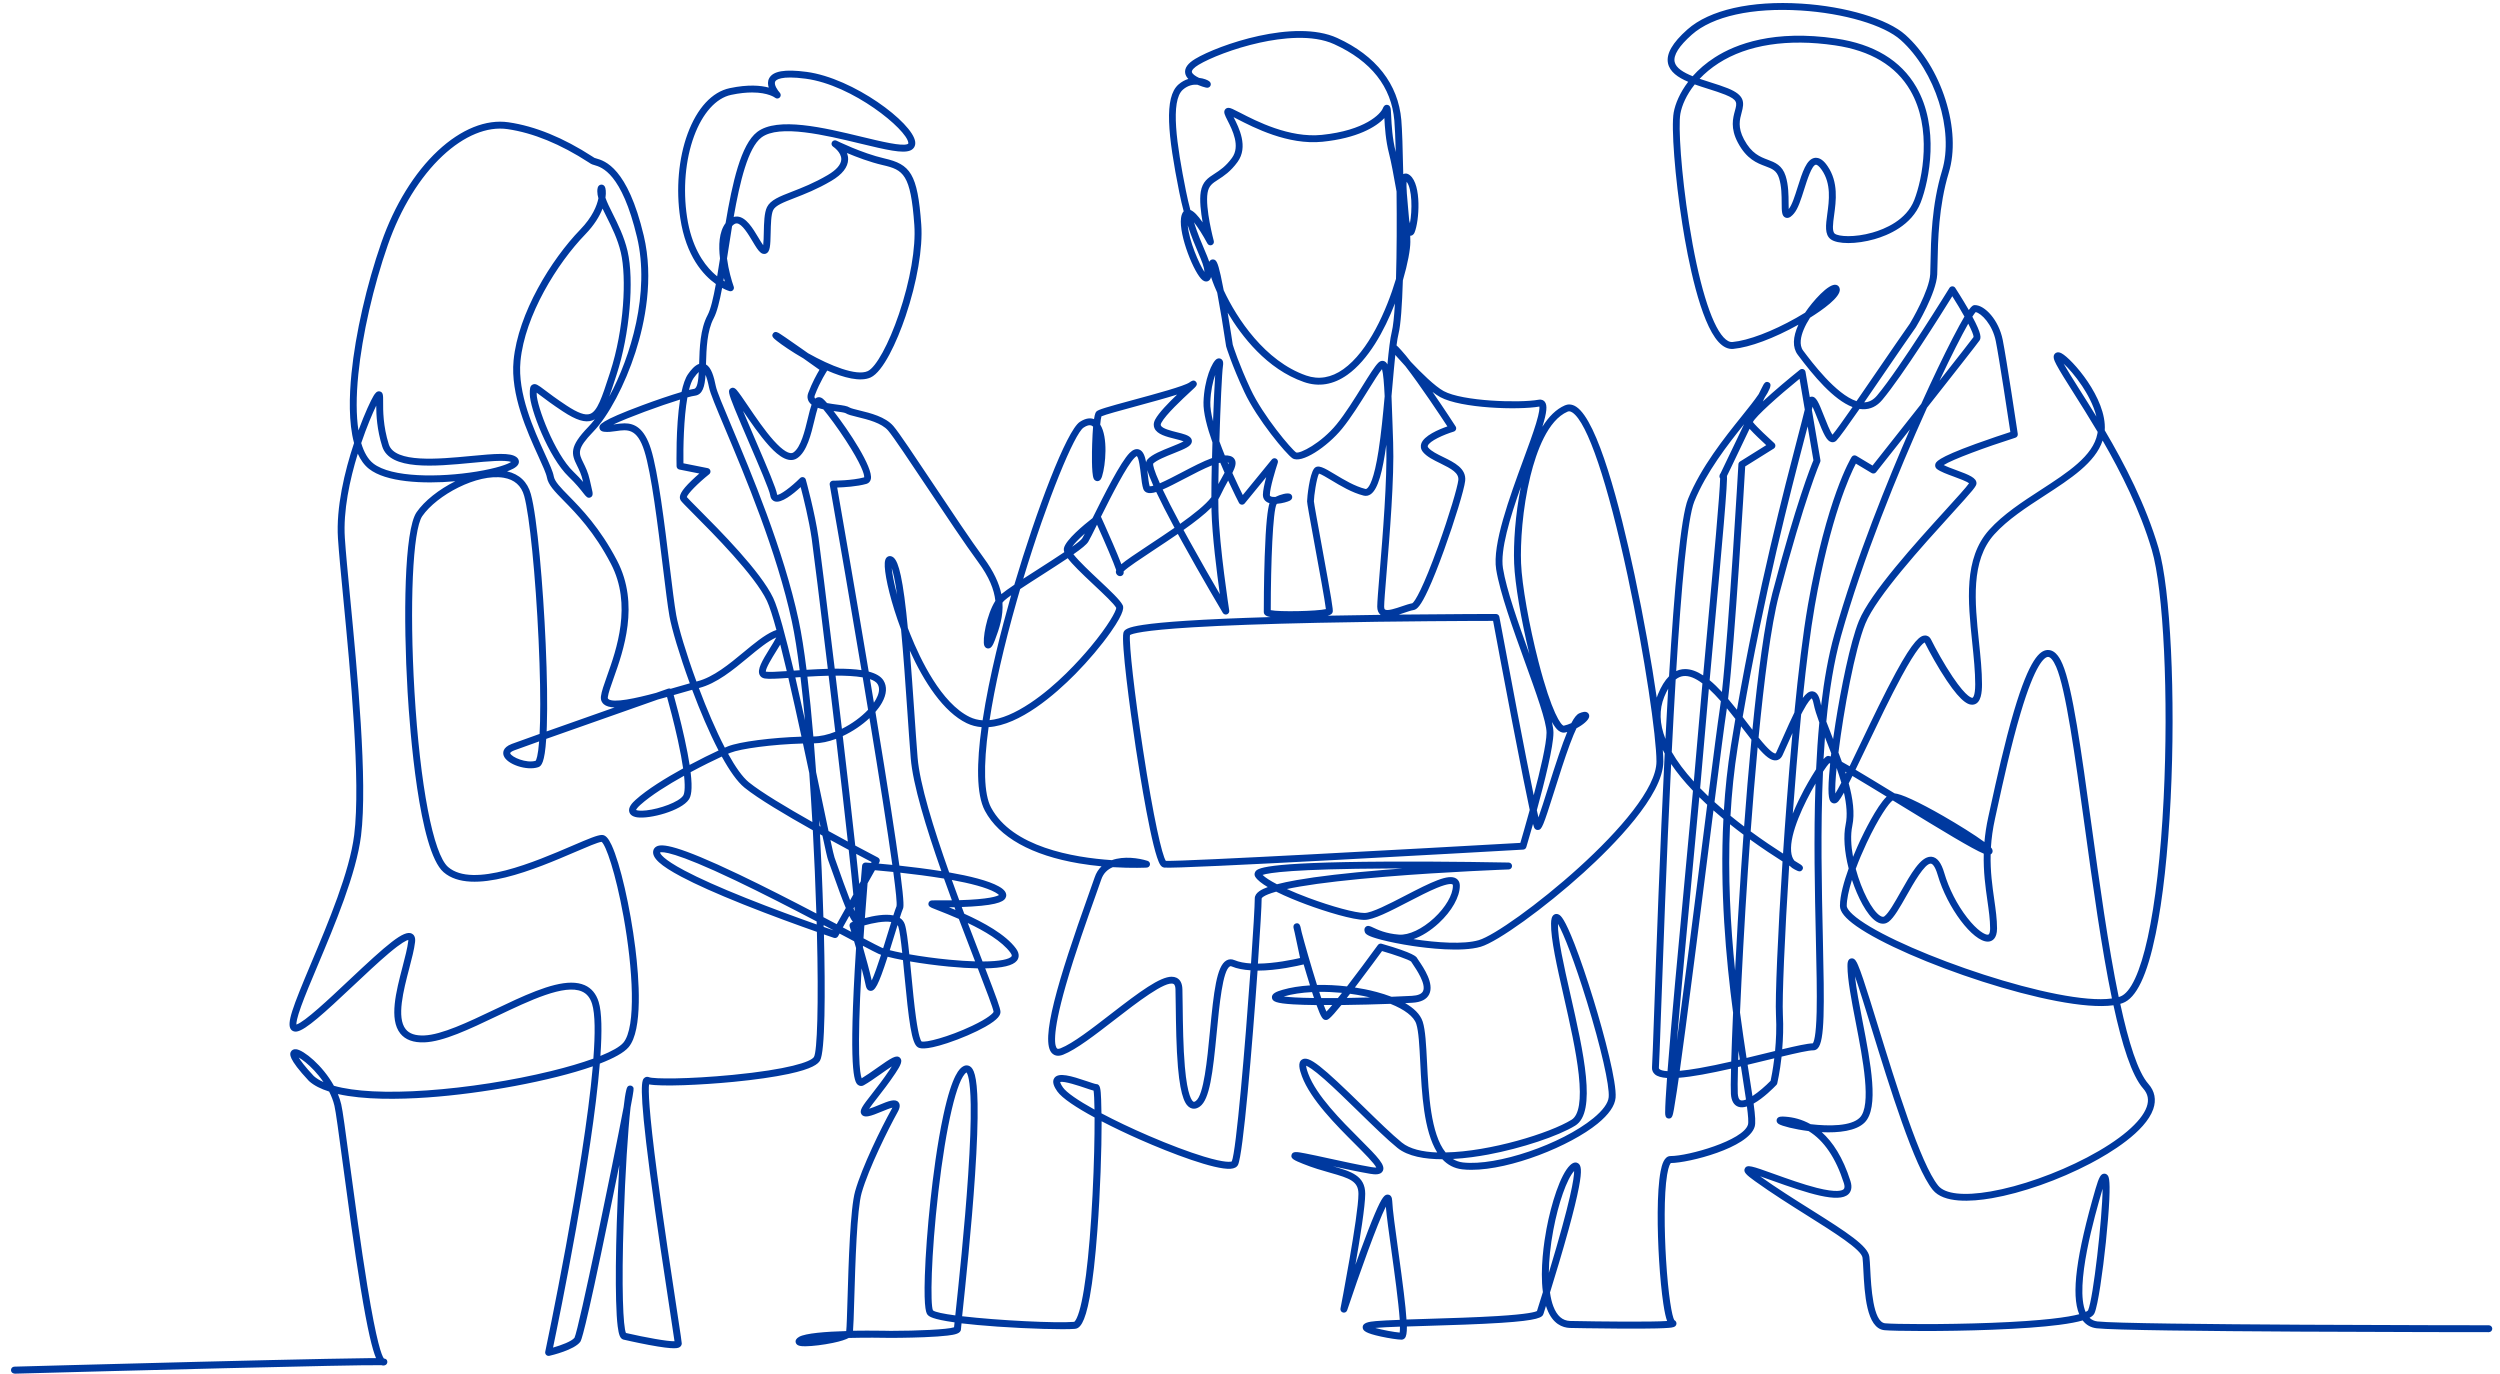 <svg width="211" height="116" viewBox="0 0 211 116" fill="none" xmlns="http://www.w3.org/2000/svg">
<g clip-path="url(#clip0_1_2218)">
<path d="M1.217 115.928C1.06 115.928 0.931 115.802 0.926 115.645C0.922 115.483 1.048 115.35 1.209 115.345C1.287 115.343 9.089 115.128 16.793 114.935C21.318 114.822 24.924 114.739 27.51 114.688C29.047 114.657 30.237 114.637 31.048 114.629C31.316 114.627 31.546 114.625 31.736 114.625C31.435 113.92 31.031 112.338 30.431 108.669C29.885 105.333 29.355 101.372 28.929 98.19C28.598 95.719 28.337 93.768 28.227 93.329C28.127 92.902 27.967 92.498 27.78 92.129C27.089 91.911 26.506 91.623 26.086 91.246C26.08 91.24 26.073 91.234 26.068 91.228C24.274 89.31 24.459 88.945 24.548 88.77C24.628 88.612 24.798 88.531 25.001 88.556C25.63 88.631 27.233 89.922 28.182 91.64C29.921 92.13 32.608 92.269 36.03 92.031C39.411 91.797 43.231 91.202 46.511 90.399C47.893 90.061 49.102 89.703 50.08 89.348C50.241 87.236 50.235 85.58 49.971 84.73C49.809 84.206 49.528 83.862 49.113 83.681C47.647 83.039 44.738 84.425 41.926 85.766C39.605 86.872 37.414 87.916 35.819 87.975C34.895 88.01 34.212 87.759 33.788 87.231C32.819 86.022 33.433 83.674 33.974 81.601C34.186 80.788 34.386 80.02 34.455 79.441C34.46 79.392 34.461 79.355 34.46 79.329C34.32 79.359 33.907 79.537 32.817 80.456C31.937 81.198 30.856 82.216 29.811 83.199C27.356 85.51 25.811 86.923 25.067 87.058C24.787 87.109 24.632 86.975 24.564 86.891C24.168 86.397 24.683 85.042 26.259 81.298C27.705 77.862 29.505 73.585 29.894 70.468C30.46 65.94 29.566 56.65 28.974 50.502C28.773 48.421 28.601 46.623 28.524 45.44C28.356 42.832 29.085 39.784 29.882 37.392C29.416 35.668 29.474 33.415 29.665 31.52C30.002 28.162 30.946 24.031 32.188 20.47C33.287 17.32 34.981 14.569 36.959 12.723C38.914 10.898 41.031 10.044 42.919 10.321C45.162 10.648 47.549 11.623 50.012 13.221C50.086 13.269 50.14 13.305 50.172 13.324C50.191 13.334 50.262 13.354 50.319 13.37C51.042 13.578 52.962 14.13 54.334 19.891C55.199 23.526 54.431 27.242 53.634 29.72C52.747 32.478 51.352 35.111 50.079 36.426C48.659 37.896 48.827 38.234 49.231 39.05C49.41 39.412 49.634 39.862 49.774 40.494C49.822 40.708 49.863 40.888 49.898 41.038C49.946 41.247 49.981 41.398 50.001 41.504C50.021 41.614 50.068 41.87 49.844 41.978C49.605 42.092 49.466 41.915 49.236 41.621C49.003 41.322 48.612 40.824 47.996 40.235C46.301 38.617 44.714 34.46 44.714 33.259C44.714 32.834 44.714 32.578 44.952 32.459C45.204 32.335 45.412 32.493 45.97 32.915C46.36 33.21 46.948 33.655 47.826 34.233C48.782 34.861 49.389 35.077 49.796 34.934C50.422 34.715 50.811 33.518 51.401 31.706L51.494 31.421C52.685 27.77 52.889 23.416 52.4 21.316C52.132 20.171 51.633 19.173 51.192 18.292C51.071 18.049 50.957 17.821 50.855 17.605C50.605 18.243 50.158 18.995 49.397 19.781C47.023 22.232 44.299 26.623 43.929 30.476C43.666 33.208 45.058 36.263 45.979 38.285C46.378 39.161 46.666 39.793 46.738 40.203C46.816 40.645 47.314 41.153 48.005 41.857C49.049 42.921 50.627 44.529 52.081 47.316C54.007 51.008 52.615 54.922 51.783 57.26C51.547 57.922 51.344 58.492 51.301 58.838C51.287 58.948 51.323 58.979 51.344 58.998C51.765 59.357 53.672 58.935 55.373 58.478C55.99 58.261 56.367 58.129 56.389 58.122C56.461 58.097 56.541 58.101 56.609 58.133C56.776 58.085 56.935 58.039 57.084 57.996C57.483 57.88 57.869 57.77 58.219 57.672C57.337 55.257 56.684 53.04 56.502 52.011C56.348 51.141 56.163 49.619 55.947 47.857C55.517 44.339 54.982 39.961 54.383 38.063C53.772 36.127 52.951 36.246 52.001 36.384C51.665 36.432 51.317 36.483 50.976 36.44C50.609 36.394 50.59 36.13 50.59 36.078C50.59 35.854 50.59 35.548 54.224 34.199C55.311 33.794 56.594 33.355 57.52 33.082C57.656 32.447 57.835 31.912 58.071 31.575C58.302 31.244 58.628 30.839 59.006 30.711C59.006 30.693 59.007 30.675 59.008 30.657C59.046 29.373 59.092 27.775 59.724 26.589C59.981 26.106 60.205 25.15 60.418 23.973C59.365 23.228 57.903 21.639 57.413 18.409C57.042 15.963 57.269 13.368 58.035 11.29C58.836 9.122 60.099 7.753 61.593 7.439C63.154 7.11 64.217 7.213 64.883 7.393C64.801 7.144 64.782 6.869 64.913 6.614C65.232 5.996 66.237 5.822 68.077 6.067C72.021 6.593 77.041 10.355 77.242 11.968C77.285 12.311 77.127 12.581 76.812 12.708C76.179 12.961 74.861 12.663 72.586 12.113C69.703 11.417 65.756 10.463 64.263 11.605C63.138 12.464 62.446 15.328 61.923 18.311C62.025 18.282 62.129 18.27 62.236 18.277C62.975 18.328 63.529 19.255 64.018 20.072C64.15 20.293 64.295 20.535 64.413 20.697C64.447 20.428 64.457 19.991 64.464 19.646C64.481 18.813 64.5 17.95 64.737 17.475C65.036 16.878 65.793 16.584 66.841 16.177C67.673 15.854 68.709 15.451 69.867 14.77C70.6 14.339 70.993 13.88 71.004 13.447C71.017 12.842 70.32 12.382 70.313 12.378C70.183 12.294 70.142 12.123 70.219 11.988C70.296 11.854 70.464 11.803 70.602 11.873C70.623 11.883 72.723 12.927 74.642 13.37C76.814 13.871 77.446 14.623 77.755 18.954C77.896 20.927 77.4 23.818 76.43 26.689C75.69 28.876 74.526 31.383 73.481 31.858C72.618 32.251 71.216 31.886 69.817 31.275C69.813 31.283 69.808 31.29 69.803 31.298C69.797 31.306 69.207 32.2 68.769 33.367C68.722 33.492 68.744 33.556 68.768 33.596C68.778 33.612 68.789 33.628 68.803 33.643C68.853 33.599 68.908 33.568 68.97 33.547C69.061 33.516 69.241 33.488 69.439 33.645C69.522 33.713 69.647 33.841 69.801 34.018C70.087 34.072 70.381 34.112 70.615 34.143C71.183 34.218 71.513 34.267 71.698 34.391C71.803 34.461 72.165 34.549 72.513 34.634C73.448 34.861 74.729 35.173 75.406 35.964C75.873 36.509 77.214 38.52 78.767 40.849C80.263 43.094 81.959 45.638 83.021 47.079C83.873 48.236 84.326 49.235 84.515 50.143C84.774 49.93 85.154 49.66 85.609 49.354C87.468 43.081 90.021 36.338 91.14 35.606C91.663 35.264 92.058 35.266 92.334 35.376C92.413 34.858 92.496 34.775 92.538 34.732C92.703 34.568 93.314 34.386 95.655 33.752C97.476 33.259 99.972 32.584 100.402 32.27C100.537 32.172 100.762 32.008 100.943 32.227C101.12 32.442 100.919 32.636 100.81 32.739C100.736 32.811 100.627 32.911 100.495 33.034C99.812 33.667 98.391 34.985 98.019 35.683C97.941 35.83 97.969 35.893 97.978 35.914C98.093 36.173 98.841 36.36 99.336 36.484C99.875 36.618 100.302 36.725 100.494 36.956C100.584 37.065 100.616 37.198 100.583 37.33C100.496 37.673 100.025 37.874 99.054 38.262C98.414 38.517 97.622 38.834 97.322 39.133C97.311 39.254 97.371 39.63 97.892 40.791C98.468 40.542 99.194 40.16 99.716 39.887C100.619 39.414 101.543 38.929 102.295 38.659C102.306 38.224 102.317 37.782 102.33 37.341C101.879 36.069 101.549 34.819 101.575 33.941C101.633 32.049 102.303 30.487 102.721 30.284C102.843 30.225 102.978 30.235 103.081 30.311C103.26 30.444 103.249 30.684 103.219 30.878C103.134 31.429 103.001 34.303 102.915 37.245C103.059 37.643 103.214 38.042 103.373 38.434C103.69 38.428 104.019 38.482 104.188 38.741C104.378 39.033 104.267 39.41 104.011 39.921C104.368 40.715 104.692 41.381 104.89 41.78L107.342 38.782C107.431 38.673 107.585 38.643 107.708 38.711C107.831 38.779 107.889 38.925 107.844 39.059C107.658 39.617 107.175 41.194 107.175 41.779C107.175 41.844 107.196 41.861 107.225 41.879C107.311 41.933 107.46 41.95 107.63 41.945C108.065 41.732 108.68 41.559 108.909 41.691C109.008 41.748 109.067 41.852 109.063 41.964C109.06 42.093 108.984 42.195 108.838 42.268C108.698 42.337 108.247 42.486 107.785 42.52C107.773 42.528 107.761 42.534 107.749 42.541C107.43 43.065 107.256 47.493 107.252 51.497C107.946 51.653 111.148 51.59 111.905 51.408C111.825 50.709 111.328 48.002 110.956 45.977C110.503 43.503 110.318 42.479 110.318 42.31C110.318 41.98 110.525 40.029 110.913 39.544C111.219 39.161 111.763 39.488 112.661 40.03C113.409 40.481 114.34 41.042 115.24 41.267C115.269 41.275 115.306 41.279 115.365 41.236C115.57 41.09 115.969 40.481 116.348 38.038C116.564 36.652 116.726 35.005 116.866 33.445C116.815 32.386 116.748 31.52 116.641 31.154C116.37 31.484 115.939 32.178 115.485 32.908C114.834 33.956 114.022 35.261 113.266 36.186C112.007 37.724 109.828 39.176 109.079 38.676C108.565 38.334 106.1 35.392 105.023 33.084C103.962 30.811 103.507 29.307 103.488 29.244C103.484 29.23 103.481 29.217 103.48 29.202C103.246 27.633 102.974 25.983 102.732 24.698C102.621 24.453 102.385 23.915 102.213 23.38C102.171 23.556 102.085 23.674 101.953 23.729C101.872 23.764 101.704 23.8 101.503 23.648C100.805 23.118 99.487 19.876 99.678 18.405C99.712 18.146 99.788 17.956 99.903 17.835C99.774 17.349 99.648 16.813 99.529 16.219C98.567 11.408 98.222 8.208 99.472 7.124C99.739 6.893 100.02 6.747 100.295 6.662C100.156 6.519 100.057 6.353 100.028 6.162C99.966 5.745 100.253 5.343 100.881 4.967C102.829 3.798 109.251 1.557 112.857 3.202C116.139 4.701 118.012 7.097 118.272 10.132C118.338 10.898 118.398 12.611 118.435 14.698C118.438 14.697 118.441 14.694 118.445 14.693C118.542 14.641 118.745 14.585 119.002 14.796C119.997 15.609 119.785 18.67 119.391 19.617C119.287 19.866 119.119 19.899 119.023 19.898C119.03 20.075 119.033 20.249 119.033 20.417C119.033 21.044 118.818 22.249 118.402 23.665C118.338 25.734 118.223 27.423 118.037 28.164C117.976 28.406 117.921 28.742 117.867 29.152C117.958 29.223 118.077 29.354 118.274 29.571C118.51 29.83 118.78 30.159 119.069 30.531C119.939 31.458 121.108 32.604 121.847 33.008C123.432 33.872 128.259 34.029 129.865 33.736C130.143 33.686 130.301 33.817 130.371 33.9C130.62 34.196 130.553 34.807 130.176 36.019C130.708 35.171 131.339 34.53 132.082 34.211C132.295 34.12 132.634 34.067 133.036 34.332C134.854 35.53 136.713 42.695 137.952 48.495C138.745 52.209 139.398 55.924 139.828 58.88C139.86 58.783 139.896 58.688 139.935 58.592C140.203 57.936 140.514 57.431 140.867 57.078C141.311 49.711 141.849 43.632 142.472 42.103C143.568 39.412 145.547 36.946 146.992 35.145C147.565 34.431 148.085 33.782 148.434 33.263C148.519 33.089 148.591 32.943 148.653 32.821C148.725 32.676 148.779 32.571 148.819 32.498C148.874 32.393 149.006 32.149 149.259 32.26C149.526 32.377 149.419 32.647 149.354 32.809C149.266 33.028 149.125 33.277 148.939 33.556C148.889 33.658 148.836 33.767 148.781 33.882C149.007 33.671 149.267 33.437 149.565 33.175C150.707 32.171 151.902 31.214 151.915 31.204C151.996 31.14 152.104 31.123 152.2 31.16C152.297 31.196 152.366 31.281 152.384 31.383L152.747 33.517C152.785 33.497 152.829 33.484 152.877 33.48C153.276 33.441 153.48 33.926 153.951 35.127C154.135 35.597 154.461 36.429 154.665 36.688C154.943 36.363 155.578 35.471 156.355 34.355C154.746 33.741 153.068 31.727 151.728 29.94C151.276 29.336 151.301 28.456 151.786 27.403C149.726 28.554 147.685 29.314 146.288 29.447C145.856 29.488 145.439 29.291 145.046 28.864C143.483 27.163 142.461 21.91 141.99 18.931C141.364 14.96 141.037 10.728 141.26 9.494C141.394 8.753 141.781 7.825 142.482 6.905C141.614 6.534 140.933 6.064 140.78 5.346C140.611 4.55 141.146 3.615 142.417 2.487C144.282 0.834 147.787 0.039 152.035 0.305C155.793 0.541 159.324 1.602 160.82 2.944C162.299 4.271 163.499 6.216 164.2 8.422C164.908 10.649 165.007 12.832 164.477 14.572C163.617 17.401 163.562 20.371 163.529 22.145C163.522 22.544 163.516 22.889 163.502 23.167C163.423 24.742 161.77 27.502 161.7 27.619C161.696 27.624 161.692 27.631 161.688 27.637C161.02 28.582 160.092 29.94 159.109 31.377C158.493 32.277 157.889 33.16 157.338 33.959C157.754 33.946 158.111 33.755 158.427 33.379C160.367 31.066 164.49 24.371 164.532 24.304C164.584 24.219 164.677 24.167 164.776 24.166C164.872 24.163 164.97 24.214 165.024 24.298C165.029 24.307 165.617 25.209 166.165 26.165C166.459 25.751 166.572 25.751 166.682 25.751C167.513 25.751 168.694 27.004 169.029 28.681C169.344 30.255 170.261 36.363 170.3 36.622C170.321 36.764 170.237 36.9 170.1 36.943C167.592 37.741 164.766 38.785 164.051 39.251C164.32 39.391 164.723 39.538 165.114 39.682C166.2 40.081 166.815 40.33 166.815 40.788C166.815 41.031 166.591 41.304 164.639 43.452C162.295 46.033 158.371 50.35 157.438 52.63C156.55 54.801 155.61 59.929 155.165 63.519C155.264 63.778 155.361 64.038 155.456 64.299C155.642 64.403 155.858 64.526 156.109 64.671C156.41 64.056 156.734 63.377 157.065 62.685C158.004 60.722 159.068 58.497 160.012 56.761C161.503 54.019 162.078 53.638 162.477 53.635H162.482C162.606 53.635 162.832 53.68 162.98 53.974C163.371 54.757 164.081 56.049 164.796 57.113C166.045 58.972 166.463 58.898 166.48 58.895C166.482 58.895 166.708 58.812 166.708 57.751C166.708 56.69 166.585 55.479 166.455 54.228C166.093 50.739 165.718 47.13 167.892 44.714C169.065 43.41 170.689 42.356 172.26 41.337C174.524 39.867 176.662 38.479 177.018 36.61C177.028 36.559 177.036 36.506 177.043 36.453C176.316 35.227 175.614 34.117 175.006 33.155C174.371 32.152 173.87 31.359 173.56 30.777C173.339 30.364 173.235 30.048 173.441 29.841C173.517 29.764 173.691 29.659 173.995 29.82C174.845 30.269 177.821 33.598 177.641 36.32C179.313 39.155 181.099 42.592 182.181 46.254C183.19 49.668 183.63 58.757 183.204 67.397C182.979 71.94 182.544 75.887 181.942 78.812C181.218 82.335 180.304 84.248 179.147 84.662C179.084 84.684 179.019 84.704 178.951 84.724C179.647 87.952 180.43 90.473 181.327 91.487C181.866 92.096 182.005 92.831 181.732 93.613C181.057 95.535 178.114 97.313 176.419 98.202C173.768 99.593 170.66 100.688 168.107 101.13C166.342 101.435 164.045 101.561 163.126 100.426C161.564 98.496 159.468 91.696 157.938 86.732C157.436 85.104 156.924 83.439 156.561 82.408C156.668 83.443 156.925 84.773 157.194 86.162C157.893 89.77 158.615 93.501 157.375 94.741C156.657 95.459 155.189 95.624 153.755 95.556C154.675 96.377 155.539 97.671 156.178 99.679C156.368 100.276 156.191 100.61 156.01 100.785C155.193 101.573 152.598 100.728 149.544 99.631C149.214 99.512 148.865 99.388 148.555 99.281C149.942 100.273 151.486 101.244 152.853 102.102C155.921 104.03 157.662 105.165 157.776 106.073C157.809 106.332 157.828 106.711 157.85 107.149C157.924 108.588 158.076 111.583 159.102 111.686C159.861 111.762 163.949 111.805 168.079 111.647C172.535 111.476 174.563 111.163 175.484 110.921C174.795 109.269 175.234 105.946 176.867 100.321C177.161 99.307 177.319 99.108 177.542 99.064C177.67 99.039 177.795 99.086 177.88 99.192C177.965 99.299 178.106 99.476 178.027 101.229C177.984 102.181 177.88 103.463 177.736 104.84C177.472 107.34 177.074 110.161 176.778 110.827C176.722 110.953 176.614 111.086 176.357 111.221C176.535 111.396 176.754 111.497 177.021 111.529C179.67 111.84 209.752 111.852 210.055 111.852C210.216 111.852 210.347 111.983 210.347 112.144C210.347 112.305 210.216 112.435 210.055 112.435C208.814 112.435 179.636 112.423 176.953 112.107C176.465 112.05 176.07 111.826 175.778 111.444C175.337 111.574 174.701 111.701 173.779 111.82C172.373 112.001 170.483 112.138 168.159 112.229C163.983 112.392 159.824 112.345 159.042 112.268C157.518 112.115 157.367 109.146 157.267 107.181C157.245 106.754 157.226 106.385 157.196 106.147C157.111 105.47 154.789 104.01 152.542 102.599C151.138 101.716 149.546 100.716 148.12 99.689C147.404 99.173 147.107 98.916 147.267 98.614C147.451 98.262 147.845 98.405 149.741 99.086C150.827 99.476 152.179 99.962 153.337 100.255C155.042 100.686 155.491 100.478 155.605 100.368C155.696 100.28 155.702 100.108 155.623 99.858C154.946 97.73 153.934 96.246 152.646 95.463C151.431 95.311 150.409 95.039 150.133 94.872C149.895 94.727 149.946 94.519 149.959 94.479C150.048 94.202 150.388 94.226 150.689 94.248C151.338 94.294 152.073 94.467 152.81 94.881C154.369 95.064 156.237 95.058 156.963 94.332C157.983 93.311 157.229 89.41 156.622 86.276C156.264 84.428 155.926 82.681 155.926 81.538C155.926 81.328 155.926 80.936 156.248 80.887C156.551 80.842 156.7 81.185 156.82 81.462C156.933 81.724 157.076 82.108 157.255 82.637C157.589 83.624 158.009 84.986 158.495 86.564C160.012 91.483 162.087 98.221 163.579 100.063C164.157 100.778 165.73 100.953 168.007 100.559C170.504 100.127 173.547 99.054 176.148 97.69C178.903 96.245 180.738 94.69 181.182 93.424C181.388 92.838 181.293 92.332 180.891 91.878C179.918 90.778 179.097 88.183 178.376 84.845C173.671 85.5 160.828 81.09 156.675 78.163C155.744 77.507 155.291 76.951 155.291 76.463C155.291 75.582 155.636 74.38 156.027 73.3C155.662 71.876 155.568 70.56 155.773 69.587C155.937 68.811 155.85 67.882 155.629 66.9C155.437 67.244 155.284 67.486 155.168 67.619C154.918 67.905 154.682 67.793 154.615 67.752C154.407 67.623 154.231 67.347 154.377 65.422C154.399 65.122 154.429 64.794 154.466 64.443C154.437 64.43 154.411 64.42 154.388 64.411C154.279 64.526 154.092 64.779 153.862 65.129C153.644 69.951 153.756 74.96 153.849 79.141C153.98 85.017 154.016 87.869 153.412 88.486C153.282 88.62 153.141 88.647 153.046 88.647C152.65 88.647 151.635 88.874 150.366 89.18C150.221 90.487 150.015 91.372 150.001 91.436C149.989 91.486 149.963 91.533 149.928 91.57C149.698 91.811 148.852 92.669 148.005 93.143C148.148 94.204 148.185 94.795 148.093 95.099C147.558 96.882 142.536 98.149 141.018 98.161C140.982 98.194 140.832 98.376 140.705 99.144C140.423 100.843 140.472 103.936 140.612 106.264C140.801 109.398 141.128 111.137 141.309 111.414C141.474 111.5 141.509 111.651 141.488 111.76C141.434 112.022 141.144 112.046 140.837 112.072C140.603 112.091 140.263 112.107 139.827 112.118C139.1 112.136 138.092 112.142 136.83 112.135C134.684 112.124 132.516 112.08 132.495 112.079C131.88 112.055 131.052 111.754 130.564 110.466C130.534 110.386 130.505 110.305 130.479 110.222C130.457 110.294 130.436 110.36 130.417 110.421C130.342 110.657 130.292 110.818 130.272 110.883C130.18 111.19 129.858 111.441 126.694 111.648C124.823 111.77 122.469 111.842 120.393 111.905C119.812 111.923 119.256 111.94 118.742 111.957C118.746 112.499 118.688 112.799 118.568 112.937C118.495 113.021 118.395 113.068 118.287 113.068C117.989 113.068 117.223 112.952 116.543 112.804C115.272 112.526 115.025 112.321 115.012 112.04C114.995 111.633 115.532 111.552 116.134 111.499C116.585 111.459 117.284 111.426 118.138 111.395C118.036 109.896 117.683 107.346 117.444 105.622C117.228 104.067 117.037 102.688 116.963 101.839C116.251 103.26 114.722 107.523 113.7 110.589C113.652 110.734 113.499 110.818 113.35 110.778C113.201 110.739 113.108 110.592 113.137 110.44C113.153 110.363 114.652 102.618 114.652 100.767C114.652 99.699 113.925 99.448 112.281 98.984C111.598 98.79 110.824 98.572 109.969 98.225C109.261 97.938 108.905 97.793 109.007 97.464C109.106 97.145 109.464 97.214 110.18 97.351C110.689 97.448 111.397 97.602 112.146 97.767C113.332 98.026 114.675 98.32 115.753 98.504C115.962 98.539 116.088 98.543 116.159 98.54C115.994 98.182 115.095 97.284 114.362 96.55C112.78 94.97 110.615 92.805 109.882 90.836C109.674 90.276 109.511 89.671 109.884 89.429C110.465 89.05 111.57 89.988 115.072 93.405C116.31 94.614 117.479 95.756 118.321 96.437C118.98 96.972 120.041 97.221 121.301 97.268C120.157 95.442 119.996 92.238 119.869 89.691C119.798 88.275 119.737 87.052 119.532 86.415C119.332 85.794 118.546 85.199 117.355 84.724C116.152 84.768 114.656 84.809 113.21 84.826C112.191 86.086 112.051 86.086 111.904 86.086C111.655 86.086 111.504 85.903 111.117 84.829C110.337 84.821 109.68 84.801 109.151 84.769C107.687 84.681 107.405 84.524 107.354 84.227C107.29 83.852 107.762 83.681 108.25 83.539C108.918 83.344 109.708 83.22 110.564 83.166C110.479 82.892 110.389 82.599 110.294 82.288C110.204 81.991 110.115 81.691 110.029 81.396C109.545 81.515 107.797 81.918 106.138 81.922C105.688 88.313 104.922 97.443 104.487 98.315C104.389 98.512 104.177 98.623 103.857 98.645C102.538 98.741 98.886 97.364 96.163 96.159C95.111 95.693 94 95.167 92.977 94.635C92.977 97.044 92.863 100.579 92.62 103.846C92.445 106.199 92.229 108.089 91.977 109.461C91.551 111.779 91.102 112.124 90.72 112.156C89.761 112.235 86.834 112.15 84.196 111.967C82.921 111.877 81.928 111.784 81.153 111.691C81.125 111.956 81.108 112.134 81.106 112.173C81.106 112.554 80.592 112.647 79.971 112.723C79.496 112.78 78.838 112.826 78.014 112.86C76.618 112.917 75.204 112.918 75.19 112.918C74.438 112.901 73.029 112.889 71.629 112.924C71.393 113.053 70.987 113.198 70.281 113.344C69.5 113.506 68.58 113.62 67.99 113.625C67.615 113.628 67.241 113.608 67.16 113.312C67.11 113.128 67.206 112.966 67.444 112.83C67.989 112.519 69.724 112.39 71.421 112.342C71.459 112.026 71.494 110.857 71.531 109.624C71.621 106.586 71.757 101.996 72.174 100.537C72.767 98.461 74.369 95.201 75.24 93.635C75.273 93.574 75.298 93.524 75.316 93.485C75.082 93.542 74.686 93.706 74.426 93.813C74.011 93.985 73.583 94.162 73.262 94.216C72.989 94.262 72.8 94.2 72.701 94.035C72.509 93.711 72.798 93.34 73.572 92.348C74.009 91.788 74.553 91.09 75.099 90.271C75.167 90.169 75.223 90.082 75.269 90.006C74.987 90.186 74.631 90.437 74.338 90.645C73.834 91 73.313 91.368 72.899 91.598C72.751 91.681 72.587 91.677 72.451 91.589C72.184 91.415 71.628 91.054 72.135 81.941C72.172 81.293 72.211 80.645 72.251 80.012C72.194 79.813 72.139 79.621 72.086 79.442C71.917 79.352 71.74 79.259 71.555 79.161C71.332 79.044 71.101 78.921 70.859 78.793L70.731 79.021C70.662 79.143 70.516 79.199 70.383 79.155C70.373 79.151 70.064 79.047 69.541 78.865C69.657 83.697 69.649 88.778 69.206 89.518C69.042 89.792 68.587 90.207 66.549 90.643C65.34 90.901 63.731 91.133 61.896 91.311C59.136 91.579 55.831 91.719 54.782 91.523C54.718 91.98 54.739 93.591 55.476 99.185C56.004 103.188 56.712 107.835 57.136 110.611C57.459 112.732 57.541 113.281 57.541 113.387C57.541 113.492 57.49 113.599 57.402 113.669C57.264 113.778 57.057 113.943 54.756 113.511C53.678 113.309 52.633 113.065 52.622 113.063C52.613 113.06 52.605 113.058 52.596 113.055C52.346 112.972 52.225 112.68 52.132 111.939C52.068 111.426 52.023 110.696 51.999 109.77C51.954 108.103 51.974 105.842 52.055 103.23C52.105 101.65 52.179 99.941 52.269 98.336C52.004 99.655 51.722 101.044 51.443 102.394C49.295 112.821 49.05 113.149 48.969 113.257C48.463 113.931 46.582 114.382 46.369 114.431C46.272 114.453 46.17 114.425 46.099 114.355C46.028 114.285 45.998 114.184 46.018 114.087C46.059 113.891 49.272 98.67 50.034 89.998C46.492 91.238 40.72 92.302 36.077 92.625C33.634 92.795 30.698 92.832 28.518 92.337C28.635 92.618 28.731 92.909 28.8 93.204C28.917 93.669 29.167 95.538 29.513 98.125C29.936 101.287 30.463 105.222 31.005 108.542C31.791 113.359 32.223 114.429 32.399 114.655C32.572 114.68 32.674 114.743 32.691 114.921C32.701 115.023 32.654 115.207 32.415 115.246C32.359 115.256 32.283 115.256 32.198 115.223C30.157 115.169 9.351 115.716 1.232 115.939C1.23 115.939 1.226 115.939 1.224 115.939L1.217 115.928ZM50.625 89.767C49.98 97.67 47.246 111.013 46.677 113.736C47.378 113.537 48.243 113.214 48.487 112.907C48.861 112.142 51.736 98.188 52.634 93.445C52.706 92.81 52.779 92.318 52.853 92.023C52.905 91.816 52.945 91.653 53.147 91.623C53.264 91.606 53.38 91.662 53.441 91.763C53.5 91.862 53.518 91.895 53.22 93.46C52.996 95.426 52.77 99.028 52.642 102.863C52.442 108.822 52.597 111.994 52.83 112.504C54.466 112.882 56.35 113.222 56.928 113.201C56.874 112.813 56.727 111.849 56.55 110.688C56.113 107.825 55.382 103.032 54.85 98.954C53.861 91.38 54.177 91.136 54.407 90.958C54.512 90.877 54.648 90.86 54.772 90.913C55.154 91.077 58.093 91.083 61.831 90.721C66.501 90.267 68.448 89.622 68.697 89.207C68.97 88.753 69.102 84.832 68.946 78.65C67.479 78.135 65.083 77.271 62.72 76.326C60.504 75.439 58.748 74.655 57.503 73.994C55.742 73.06 55.032 72.411 55.13 71.826C55.159 71.653 55.264 71.513 55.426 71.433C55.879 71.209 57.081 71.277 62.395 73.817C64.532 74.838 66.861 76.032 68.902 77.099C68.867 75.969 68.823 74.774 68.769 73.52C68.721 72.411 68.665 71.253 68.602 70.072C66.342 68.805 63.962 67.392 62.834 66.475C62.226 65.981 61.57 65.037 60.919 63.854C60.254 64.161 59.301 64.626 58.288 65.172C58.472 66.703 58.31 67.221 58.141 67.475C57.505 68.43 54.84 69.141 53.769 68.983C53.318 68.915 53.165 68.704 53.114 68.538C52.996 68.147 53.363 67.759 53.65 67.502C54.62 66.628 56.175 65.669 57.656 64.854C57.567 64.234 57.426 63.451 57.209 62.464C56.873 60.934 56.477 59.472 56.298 58.824C56.035 58.899 55.78 58.969 55.532 59.036C53.524 59.742 49.065 61.31 46.101 62.362C45.969 64.384 45.696 64.662 45.424 64.752C44.459 65.075 42.771 64.51 42.512 63.777C42.443 63.583 42.372 63.096 43.202 62.784C43.563 62.649 44.424 62.341 45.541 61.943C45.557 61.636 45.57 61.287 45.58 60.893C45.624 59.084 45.58 56.706 45.456 54.019C45.205 48.603 44.694 43.487 44.24 41.853C44.001 40.991 43.42 40.476 42.515 40.323C40.28 39.946 36.867 41.789 35.64 43.562C34.833 44.727 34.55 51.097 34.981 58.379C35.45 66.278 36.564 72.087 37.821 73.176C39.911 74.987 45.179 72.722 48.327 71.369C49.703 70.778 50.437 70.47 50.805 70.47C51.098 70.47 51.341 70.727 51.62 71.327C52.347 72.895 53.189 76.555 53.623 80.031C53.934 82.53 54.276 86.937 53.054 88.381C52.663 88.844 51.8 89.315 50.624 89.769L50.625 89.767ZM116.072 112.08C116.695 112.252 117.671 112.432 118.132 112.469C118.152 112.358 118.159 112.187 118.155 111.968C117.309 111.999 116.616 112.031 116.175 112.07C116.139 112.073 116.105 112.077 116.072 112.08ZM73.379 112.306C74.282 112.306 74.98 112.32 75.187 112.325C77.408 112.325 79.987 112.21 80.522 112.022C80.53 111.934 80.543 111.802 80.564 111.607C78.662 111.343 78.419 111.099 78.318 110.997C78.201 110.881 77.959 110.639 78.056 107.672C78.114 105.893 78.287 103.58 78.53 101.323C78.739 99.373 79.098 96.54 79.62 94.124C80.382 90.585 81.04 90.162 81.256 90.023C81.532 89.846 81.752 89.93 81.859 89.995C82.156 90.178 82.465 90.698 82.509 93.162C82.535 94.626 82.463 96.645 82.295 99.159C81.996 103.642 81.475 108.539 81.225 110.893C81.218 110.96 81.21 111.027 81.204 111.091C84.243 111.447 89.149 111.69 90.661 111.564C90.658 111.564 90.747 111.524 90.877 111.247C91.453 110.027 91.939 106.236 92.21 100.847C92.342 98.232 92.389 95.929 92.382 94.315C90.868 93.496 89.635 92.691 89.23 92.106C89.006 91.783 88.738 91.313 88.996 90.971C89.356 90.494 90.378 90.794 91.781 91.27C92.069 91.368 92.427 91.49 92.515 91.496C92.866 91.496 92.899 91.896 92.936 92.801C92.95 93.129 92.959 93.521 92.963 93.965C94.107 94.571 95.477 95.225 96.964 95.866C98.684 96.607 100.333 97.228 101.607 97.615C103.465 98.178 103.895 98.053 103.963 98.022C104.341 97.147 105.095 88.201 105.542 81.893C104.957 81.857 104.405 81.758 103.949 81.566C103.867 81.531 103.828 81.547 103.795 81.566C103.195 81.924 102.919 84.792 102.697 87.098C102.359 90.613 102.094 92.791 101.27 93.391C100.924 93.643 100.642 93.591 100.466 93.503C100.101 93.32 99.653 92.766 99.42 90.078C99.278 88.431 99.253 86.479 99.233 84.911C99.227 84.395 99.22 83.909 99.21 83.509C99.206 83.331 99.174 83.108 99.044 83.046C98.387 82.734 95.915 84.647 94.111 86.044C92.426 87.349 90.835 88.58 89.728 89.017C89.251 89.205 88.96 89.06 88.8 88.905C87.746 87.885 89.278 82.781 91.902 75.43C92.118 74.826 92.288 74.35 92.385 74.06C92.517 73.665 92.72 73.355 92.971 73.117C92.373 73.061 91.735 72.981 91.083 72.872C87.074 72.198 84.325 70.664 83.131 68.437C82.379 67.035 82.438 64.336 82.847 61.37C82.413 61.337 81.992 61.231 81.589 61.036C79.632 60.09 77.985 57.559 76.789 54.916C76.925 56.588 77.046 58.348 77.159 59.979C77.259 61.422 77.352 62.786 77.446 63.943C77.626 66.168 78.788 69.91 80.108 73.631C81.831 73.933 83.427 74.324 84.292 74.809C84.475 74.912 85.032 75.225 84.911 75.677C84.818 76.025 84.402 76.367 82.011 76.511C81.732 76.528 81.449 76.54 81.172 76.55C81.244 76.742 81.315 76.931 81.386 77.12C82.984 77.839 84.872 78.859 85.752 80.06C86.125 80.568 85.954 80.924 85.818 81.09C85.491 81.494 84.597 81.707 83.152 81.73C84.1 84.19 84.44 85.115 84.44 85.402C84.44 85.649 84.294 86.016 83.16 86.659C82.315 87.137 81.091 87.665 79.964 88.037C77.972 88.694 77.588 88.463 77.462 88.387C76.936 88.072 76.71 86.247 76.318 82.157C76.281 81.774 76.245 81.396 76.209 81.033C75.716 80.939 75.277 80.843 74.917 80.749C74.11 83.245 73.838 83.647 73.466 83.628C73.325 83.62 73.141 83.537 73.069 83.178C72.992 82.795 72.866 82.281 72.719 81.728C72.719 81.74 72.718 81.753 72.717 81.766C72.31 88.944 72.571 90.619 72.724 91.007C73.092 90.789 73.548 90.466 73.99 90.155C75.253 89.263 75.667 88.994 75.958 89.277C76.206 89.518 76.023 89.905 75.573 90.58C75.014 91.417 74.463 92.124 74.02 92.692C73.776 93.005 73.511 93.345 73.355 93.579C73.595 93.507 73.897 93.383 74.192 93.26C74.975 92.936 75.542 92.701 75.826 93.019C76.074 93.298 75.839 93.722 75.737 93.903C75.014 95.207 73.323 98.578 72.722 100.683C72.326 102.071 72.191 106.617 72.101 109.626C72.058 111.067 72.033 111.916 71.995 112.314C72.481 112.305 72.952 112.302 73.377 112.302L73.379 112.306ZM130.82 109.095C130.883 109.536 130.976 109.926 131.1 110.251C131.406 111.058 131.865 111.463 132.504 111.489C135.194 111.544 139.412 111.584 140.703 111.492C140.602 111.223 140.496 110.78 140.385 110.04C140.241 109.084 140.115 107.787 140.028 106.385C139.872 103.867 139.825 100.564 140.156 98.847C140.261 98.299 140.463 97.571 140.989 97.571C142.509 97.571 147.127 96.254 147.527 94.924C147.587 94.724 147.544 94.171 147.441 93.383C147.175 93.467 146.923 93.487 146.707 93.409C146.336 93.274 146.127 92.912 146.089 92.333C146.068 92.028 146.072 91.282 146.1 90.193C144.337 90.591 142.824 90.88 141.69 90.966C141.631 91.38 141.577 91.752 141.526 92.087C141.426 92.76 141.343 93.277 141.28 93.622C141.185 94.137 141.135 94.404 140.864 94.404C140.855 94.404 140.846 94.404 140.836 94.404C140.539 94.385 140.539 94.069 140.539 93.898C140.539 93.362 140.597 92.343 140.697 90.982C140.234 90.951 139.889 90.855 139.681 90.679C139.498 90.524 139.411 90.314 139.43 90.071C139.459 89.691 139.521 87.929 139.617 85.261C139.804 80.001 140.102 71.612 140.501 63.595C140.446 63.493 140.392 63.391 140.341 63.29C140.37 63.684 140.385 64.015 140.385 64.274C140.385 67.121 136.17 71.37 133.657 73.649C130.381 76.621 126.405 79.487 124.973 79.907C123.35 80.385 120.411 80.019 119.222 79.84C118.25 79.694 117.306 79.506 116.565 79.312C115.394 79.005 115.246 78.827 115.189 78.657C115.127 78.471 115.153 78.326 115.264 78.228C115.44 78.072 115.637 78.166 115.886 78.284C116.262 78.463 116.961 78.797 118.072 78.882C118.902 78.946 120.039 78.409 121.039 77.483C122.002 76.591 122.624 75.524 122.624 74.764C122.624 74.717 122.618 74.658 122.59 74.641C122.533 74.607 122.272 74.528 121.274 74.938C120.56 75.232 119.682 75.687 118.832 76.127C117.332 76.905 115.915 77.639 115.161 77.639C114.192 77.639 111.928 76.96 110.233 76.328C109.527 76.065 108.557 75.679 107.709 75.255C106.554 75.58 106.487 75.816 106.484 75.829C106.484 76.401 106.359 78.559 106.168 81.33C107.592 81.317 109.12 80.996 109.726 80.856C109.576 80.141 109.385 79.24 109.272 78.72C109.218 78.509 109.183 78.365 109.174 78.308C109.123 77.999 109.355 77.939 109.402 77.93C109.68 77.877 109.744 78.155 109.77 78.273C109.788 78.352 109.813 78.464 109.842 78.599C109.848 78.627 109.854 78.655 109.861 78.683C110.097 79.593 110.653 81.537 111.155 83.131C111.967 83.112 112.824 83.153 113.686 83.254C114.482 82.219 115.421 80.96 116.294 79.76C116.366 79.661 116.492 79.618 116.61 79.652C119.393 80.448 119.551 80.763 119.603 80.865C119.616 80.89 119.675 80.976 119.727 81.053C120.162 81.691 121.065 83.02 120.623 83.918C120.41 84.35 119.933 84.59 119.207 84.632C119.034 84.641 118.827 84.652 118.592 84.663C119.293 85.066 119.867 85.58 120.076 86.227C120.305 86.937 120.368 88.195 120.441 89.653C120.574 92.299 120.744 95.697 122.008 97.265C125.76 97.195 130.814 95.637 132.643 94.506C133.273 94.116 133.476 92.84 133.247 90.71C133.033 88.728 132.492 86.348 131.97 84.046C131.41 81.58 130.882 79.251 130.909 77.949C130.916 77.622 130.955 77.302 131.193 77.179C131.321 77.112 131.473 77.125 131.608 77.216C131.729 77.296 132.049 77.51 132.896 79.691C133.383 80.944 133.948 82.603 134.489 84.364C135.42 87.392 136.467 91.38 136.355 92.652C136.295 93.328 135.785 94.061 134.841 94.833C132.521 96.728 127.51 98.733 124.189 98.733C123.918 98.733 123.659 98.721 123.413 98.692C122.723 98.614 122.174 98.309 121.734 97.841C120.265 97.838 118.834 97.604 117.942 96.881C117.08 96.182 115.901 95.032 114.653 93.813C113.658 92.842 112.629 91.838 111.786 91.094C110.812 90.235 110.397 90.006 110.233 89.946C110.241 90.047 110.278 90.249 110.417 90.624C111.106 92.474 113.219 94.586 114.762 96.129C116.329 97.695 116.956 98.35 116.705 98.834C116.53 99.173 116.046 99.138 115.644 99.069C114.698 98.908 113.558 98.665 112.496 98.433C114.026 98.866 115.224 99.227 115.224 100.758C115.224 101.786 114.799 104.453 114.397 106.745C114.523 106.392 114.653 106.031 114.784 105.672C115.285 104.3 115.707 103.211 116.041 102.432C116.654 101 116.875 100.785 117.168 100.828C117.379 100.858 117.492 101.036 117.503 101.357C117.53 102.071 117.763 103.754 118.009 105.534C118.406 108.401 118.639 110.232 118.708 111.367C119.224 111.35 119.781 111.333 120.363 111.315C122.331 111.255 124.563 111.187 126.38 111.075C128.981 110.916 129.581 110.726 129.72 110.651C129.746 110.567 129.79 110.426 129.849 110.238C129.978 109.828 130.102 109.433 130.22 109.052C129.966 107.105 130.324 104.779 130.524 103.715C130.919 101.612 131.689 99.135 132.517 98.342C132.822 98.052 133.047 98.091 133.182 98.175C133.445 98.338 133.542 98.723 133.26 100.204C133.094 101.075 132.801 102.274 132.391 103.766C131.87 105.66 131.252 107.692 130.818 109.093L130.82 109.095ZM78.743 110.596C78.922 110.742 79.631 110.887 80.627 111.02C80.633 110.961 80.64 110.898 80.647 110.833C80.895 108.495 81.414 103.631 81.712 99.172C81.878 96.682 81.951 94.681 81.928 93.228C81.894 91.071 81.651 90.607 81.573 90.513C81.573 90.513 81.572 90.514 81.571 90.515C80.776 91.026 79.845 94.982 79.198 100.592C78.571 106.026 78.51 110.116 78.742 110.597L78.743 110.596ZM177.46 100.332C177.447 100.379 177.432 100.428 177.417 100.48C176.825 102.518 175.077 108.535 176.028 110.729C176.185 110.656 176.226 110.602 176.236 110.584C176.671 109.607 177.44 102.757 177.46 100.332ZM132.856 98.832C132.243 99.509 131.53 101.527 131.099 103.823C130.855 105.12 130.729 106.35 130.721 107.427C132.583 101.276 132.863 99.401 132.856 98.832ZM122.62 97.817C122.874 97.974 123.159 98.076 123.479 98.112C126.328 98.436 131.773 96.586 134.473 94.381C135.279 93.722 135.73 93.106 135.774 92.6C135.859 91.639 135.12 88.402 133.936 84.546C132.898 81.171 131.962 78.772 131.491 77.973C131.469 79.206 131.988 81.494 132.538 83.917C133.648 88.806 134.795 93.861 132.949 95.002C131.515 95.888 128.424 96.916 125.601 97.445C124.787 97.597 123.722 97.758 122.62 97.817ZM89.477 91.323C89.486 91.376 89.527 91.511 89.71 91.776C90.006 92.204 90.978 92.875 92.376 93.649C92.364 92.85 92.336 92.293 92.298 92.048C92.141 92.009 91.921 91.934 91.594 91.824C91.142 91.67 89.793 91.213 89.477 91.324V91.323ZM98.897 82.438C99.045 82.438 99.178 82.466 99.296 82.522C99.615 82.673 99.783 83.001 99.795 83.496C99.805 83.9 99.811 84.388 99.818 84.905C99.837 86.464 99.861 88.404 100.002 90.029C100.219 92.541 100.614 92.926 100.729 92.984C100.745 92.992 100.797 93.018 100.929 92.921C101.6 92.433 101.889 89.445 102.119 87.044C102.446 83.654 102.687 81.552 103.5 81.068C103.708 80.944 103.943 80.931 104.179 81.031C104.574 81.199 105.062 81.284 105.585 81.315C105.776 78.575 105.903 76.428 105.903 75.827C105.903 75.327 106.527 75.041 106.999 74.869C106.508 74.579 106.121 74.282 105.947 74.005C105.867 73.877 105.863 73.724 105.936 73.596C106.099 73.309 106.401 72.776 116.986 72.72C122.137 72.692 127.281 72.797 127.332 72.799C127.489 72.802 127.616 72.93 127.617 73.088C127.617 73.246 127.493 73.376 127.336 73.381C127.284 73.383 122.102 73.572 116.939 73.995C113.912 74.243 111.484 74.521 109.723 74.822C109.299 74.894 108.931 74.965 108.611 75.034C109.149 75.277 109.766 75.531 110.439 75.781C112.42 76.519 114.407 77.055 115.164 77.055C115.775 77.055 117.258 76.287 118.567 75.609C120.824 74.439 122.24 73.742 122.896 74.141C123.039 74.228 123.209 74.406 123.209 74.762C123.209 75.69 122.531 76.896 121.438 77.908C120.746 78.549 120 79.015 119.298 79.263C121.256 79.563 123.528 79.724 124.812 79.347C127.353 78.599 139.805 68.777 139.805 64.272C139.805 62.2 138.829 55.413 137.376 48.614C135.68 40.683 133.979 35.653 132.709 34.815C132.51 34.684 132.389 34.708 132.306 34.743C130.641 35.457 129.681 38.088 129.168 40.17C128.479 42.966 128.312 45.886 128.378 47.538C128.45 49.347 129.052 52.754 129.841 55.822C130.972 60.219 131.768 61.231 131.98 61.25C132.209 61.199 132.425 61.121 132.619 61.033C132.863 60.563 133.081 60.294 133.292 60.203C133.556 60.091 133.825 60.007 134.012 60.166C134.114 60.253 134.153 60.386 134.119 60.523C134.054 60.788 133.619 61.173 133.055 61.466C132.908 61.771 132.724 62.205 132.496 62.818C132.058 63.997 131.597 65.46 131.191 66.751C130.223 69.82 130.129 70.006 129.828 70.049C129.705 70.066 129.585 70.012 129.515 69.906C129.493 69.873 129.464 69.829 129.388 69.543C129.082 70.627 128.85 71.403 128.82 71.5C128.785 71.617 128.68 71.7 128.558 71.707C125.552 71.879 99.159 73.376 98.242 73.223C98.063 73.193 97.962 73.044 97.929 72.994C97.242 71.977 96.174 65.19 95.862 63.135C95.339 59.683 94.628 54.245 94.813 53.414C94.875 53.135 95.167 52.934 96.481 52.737C97.316 52.611 98.525 52.496 100.076 52.395C101.953 52.272 104.352 52.167 107.236 52.08C106.98 52.039 106.664 51.946 106.664 51.653C106.664 51.246 106.667 49.108 106.74 46.968C106.836 44.12 106.992 42.964 107.145 42.467C107.061 42.444 106.983 42.41 106.914 42.367C106.703 42.238 106.588 42.026 106.588 41.772C106.588 41.419 106.719 40.828 106.867 40.27L105.052 42.488C104.989 42.564 104.894 42.605 104.796 42.593C104.699 42.584 104.613 42.525 104.568 42.438C104.524 42.354 104.138 41.606 103.656 40.56C103.656 40.56 103.656 40.562 103.654 40.563C103.437 40.956 103.189 41.401 102.962 41.894C102.926 41.973 102.88 42.056 102.825 42.14C102.826 42.512 102.83 42.846 102.838 43.133C102.912 46.119 103.738 51.479 103.747 51.532C103.768 51.67 103.688 51.803 103.557 51.851C103.426 51.898 103.28 51.846 103.208 51.727C103.191 51.697 101.419 48.723 99.754 45.693C99.636 45.478 99.521 45.268 99.41 45.063C98.744 45.523 98.047 45.983 97.375 46.428C96.335 47.116 95.171 47.885 94.834 48.223C94.857 48.389 94.822 48.496 94.707 48.575C94.609 48.644 94.439 48.669 94.284 48.514C94.207 48.438 94.17 48.331 94.181 48.222C94.184 48.188 94.192 48.153 94.206 48.117C94.01 47.524 93.304 45.873 92.588 44.282C92.235 44.995 91.979 45.509 91.851 45.722C91.712 45.954 91.283 46.304 90.597 46.782C91.05 47.363 92.075 48.326 92.752 48.961C93.708 49.859 94.534 50.634 94.749 51.066C94.817 51.201 94.997 51.561 93.739 53.352C92.951 54.476 91.863 55.764 90.757 56.886C89.033 58.633 86.08 61.193 83.438 61.371C82.983 64.658 83.04 67.027 83.648 68.161C85.431 71.486 90.555 72.376 93.842 72.596C94.85 72.238 96.094 72.415 96.857 72.657C96.99 72.7 97.076 72.832 97.058 72.972C97.04 73.111 96.926 73.218 96.786 73.226C96.768 73.227 95.587 73.291 93.922 73.189C93.488 73.371 93.123 73.695 92.941 74.243C92.842 74.538 92.671 75.018 92.454 75.626C91.807 77.437 90.726 80.467 89.957 83.155C88.698 87.554 89.065 88.347 89.208 88.485C89.228 88.505 89.289 88.564 89.516 88.474C90.547 88.068 92.178 86.804 93.757 85.582C96.227 83.67 97.902 82.435 98.899 82.435L98.897 82.438ZM146.686 90.058C146.655 91.207 146.649 91.99 146.669 92.293C146.684 92.518 146.737 92.8 146.905 92.86C147.018 92.901 147.176 92.875 147.361 92.801C147.274 92.191 147.163 91.483 147.043 90.718C147.007 90.487 146.969 90.247 146.931 90C146.849 90.02 146.767 90.038 146.686 90.057V90.058ZM147.499 89.867C147.539 90.129 147.58 90.383 147.618 90.629C147.732 91.357 147.828 91.979 147.906 92.508C148.428 92.169 149.016 91.656 149.44 91.219C149.489 90.995 149.632 90.292 149.75 89.321C149.56 89.367 149.366 89.415 149.169 89.463C148.596 89.603 148.038 89.739 147.498 89.867L147.499 89.867ZM26.484 90.82C26.698 91.01 26.972 91.179 27.303 91.328C27.025 90.921 26.742 90.591 26.53 90.362C25.986 89.777 25.508 89.423 25.213 89.254C25.369 89.518 25.715 89.997 26.484 90.82ZM141.044 64.482C140.655 72.432 140.365 80.562 140.198 85.281C140.102 87.955 140.04 89.722 140.01 90.115C140.006 90.17 140.018 90.201 140.058 90.234C140.141 90.305 140.327 90.383 140.739 90.407C141.047 86.37 141.661 79.839 142.221 73.873C142.46 71.327 142.691 68.865 142.886 66.738C142.149 65.965 141.535 65.213 141.044 64.483V64.482ZM144.615 68.396C144.472 69.523 144.321 70.713 144.166 71.94C143.542 76.871 142.834 82.46 142.261 86.775C142.073 88.191 141.911 89.384 141.772 90.377C142.208 90.338 142.751 90.266 143.427 90.147C144.27 90 145.187 89.807 146.115 89.594C146.149 88.474 146.2 87.073 146.271 85.468C145.669 80.889 145.145 75.115 145.455 69.114C145.174 68.881 144.894 68.641 144.615 68.396ZM146.728 88.688C146.719 88.957 146.71 89.214 146.703 89.459C146.749 89.448 146.795 89.437 146.841 89.426C146.804 89.186 146.766 88.94 146.728 88.688ZM146.856 85.45C147.041 86.853 147.233 88.142 147.409 89.29C147.96 89.158 148.506 89.025 149.031 88.896C149.301 88.829 149.563 88.766 149.816 88.704C149.9 87.81 149.95 86.758 149.892 85.669C149.817 84.243 150.049 78.798 150.445 72.704C149.722 72.246 148.76 71.615 147.705 70.853C147.637 71.799 147.575 72.692 147.521 73.505C147.231 77.841 147.004 82.084 146.856 85.451V85.45ZM48.224 82.937C48.637 82.937 49.014 83.002 49.346 83.148C49.917 83.398 50.315 83.872 50.527 84.558C50.797 85.427 50.817 87.055 50.674 89.12C51.649 88.727 52.322 88.344 52.611 88.003C53.714 86.7 53.413 81.719 52.626 77.36C51.946 73.594 51.125 71.305 50.776 71.052C50.474 71.079 49.543 71.48 48.559 71.903C45.285 73.31 39.807 75.665 37.44 73.614C35.349 71.802 34.586 61.52 34.401 58.411C34.031 52.163 34.111 44.747 35.162 43.229C35.824 42.272 37.054 41.3 38.43 40.618C35.665 40.862 32.565 40.694 31.142 39.569C30.742 39.255 30.433 38.816 30.197 38.291C29.518 40.49 28.957 43.12 29.105 45.403C29.181 46.577 29.353 48.37 29.553 50.447C30.147 56.62 31.045 65.948 30.471 70.54C30.072 73.737 28.255 78.054 26.795 81.523C26.23 82.864 25.744 84.022 25.416 84.93C25.05 85.945 25.005 86.329 25.014 86.472C25.699 86.267 27.753 84.335 29.41 82.774C32.691 79.686 34.093 78.462 34.757 78.796C34.911 78.874 35.085 79.061 35.032 79.508C34.96 80.128 34.754 80.915 34.536 81.748C34.054 83.591 33.455 85.886 34.242 86.865C34.548 87.247 35.058 87.419 35.796 87.392C37.27 87.337 39.509 86.27 41.674 85.238C44.145 84.06 46.505 82.936 48.224 82.936V82.937ZM151.007 73.056C150.631 78.912 150.403 84.279 150.475 85.639C150.53 86.686 150.492 87.69 150.418 88.559C151.624 88.27 152.55 88.069 153 88.058C153.08 87.962 153.276 87.511 153.325 85.402C153.361 83.803 153.314 81.646 153.258 79.147C153.171 75.255 153.068 70.648 153.229 66.133C152.239 67.834 151.045 70.344 151.171 71.859C151.199 72.199 151.292 72.459 151.452 72.645C151.546 72.703 151.631 72.755 151.705 72.801C151.81 72.865 151.892 72.916 151.947 72.95C152.263 73.149 152.161 73.333 152.127 73.393C152.077 73.484 151.952 73.617 151.681 73.488C151.637 73.467 151.57 73.434 151.48 73.389C151.324 73.311 151.187 73.213 151.071 73.096C151.05 73.082 151.029 73.07 151.007 73.056ZM77.77 87.894C78.09 88.025 80.047 87.528 82.04 86.584C83.438 85.921 83.823 85.509 83.858 85.399C83.834 85.129 83.22 83.525 82.528 81.732C81.818 81.719 80.999 81.668 80.074 81.58C78.959 81.473 77.808 81.317 76.807 81.145C76.838 81.454 76.868 81.775 76.9 82.105C77.026 83.426 77.157 84.792 77.312 85.9C77.535 87.499 77.714 87.828 77.771 87.894H77.77ZM143.422 67.282C143.237 69.294 143.023 71.575 142.802 73.927C142.351 78.729 141.865 83.897 141.532 87.828C142.141 83.287 142.934 77.032 143.588 71.867C143.762 70.493 143.93 69.164 144.088 67.92C144.052 67.886 144.017 67.853 143.981 67.82C143.789 67.64 143.602 67.461 143.422 67.283V67.282ZM111.725 84.823C111.811 85.056 111.888 85.246 111.951 85.377C112.071 85.256 112.238 85.066 112.441 84.822C112.193 84.823 111.955 84.823 111.725 84.823ZM156.304 74.266C156.022 75.168 155.865 75.93 155.865 76.458C155.865 76.556 155.947 76.937 157.002 77.68C160.986 80.488 173.771 84.895 178.247 84.272C177.365 80.024 176.63 74.693 175.946 69.721C175.128 63.776 174.355 58.161 173.54 56.28C173.301 55.728 173.045 55.425 172.836 55.444C172.56 55.471 171.783 55.987 170.536 60.19C169.741 62.864 169.05 66.028 168.593 68.121C168.516 68.471 168.446 68.79 168.385 69.069C168.188 69.955 168.08 70.769 168.034 71.525C168.045 71.537 168.056 71.549 168.066 71.56C168.227 71.755 168.18 71.911 168.137 71.987C168.115 72.026 168.076 72.077 168.01 72.113C167.977 73.55 168.152 74.779 168.313 75.915C168.436 76.773 168.55 77.584 168.55 78.36C168.55 79.238 168.127 79.429 167.874 79.466C167.839 79.47 167.803 79.473 167.766 79.473C166.513 79.473 164.349 76.618 163.54 73.844C163.291 72.992 163.044 72.9 162.975 72.891C162.966 72.891 162.958 72.89 162.949 72.89C162.436 72.89 161.492 74.559 160.925 75.563C160.35 76.581 159.854 77.459 159.397 77.801C159.226 77.929 158.866 78.097 158.372 77.782C157.542 77.254 156.77 75.645 156.323 74.316L156.306 74.265L156.304 74.266ZM111.517 84.239C111.935 84.241 112.4 84.241 112.917 84.236C113.027 84.097 113.143 83.951 113.264 83.797C112.612 83.735 111.964 83.706 111.343 83.714C111.402 83.898 111.461 84.075 111.517 84.24V84.239ZM108.348 84.104C108.767 84.158 109.527 84.215 110.902 84.233C110.849 84.076 110.794 83.909 110.737 83.733C109.862 83.778 109.06 83.896 108.402 84.088C108.383 84.093 108.365 84.098 108.348 84.104ZM113.942 83.875C113.846 83.999 113.754 84.117 113.668 84.227C114.331 84.217 114.999 84.203 115.635 84.185C115.456 84.143 115.273 84.102 115.085 84.064C114.709 83.989 114.326 83.925 113.942 83.874V83.875ZM172.861 54.861C173.56 54.861 173.945 55.749 174.074 56.048C174.921 58.003 175.664 63.396 176.524 69.642C177.182 74.422 177.928 79.845 178.82 84.151C178.862 84.139 178.902 84.125 178.941 84.111C180.728 83.473 182.135 77.057 182.613 67.368C183.036 58.784 182.606 49.777 181.614 46.417C180.62 43.055 179.016 39.872 177.461 37.181C176.843 39.049 174.762 40.399 172.569 41.823C171.03 42.822 169.438 43.855 168.317 45.102C166.315 47.325 166.676 50.803 167.025 54.166C167.156 55.432 167.281 56.628 167.281 57.748C167.281 58.415 167.211 59.317 166.604 59.46C166.225 59.549 165.622 59.4 164.303 57.436C163.574 56.349 162.848 55.031 162.449 54.232C162.448 54.229 162.446 54.227 162.445 54.224C162.307 54.281 161.804 54.658 160.482 57.1C159.554 58.814 158.506 61.002 157.583 62.933C157.218 63.696 156.892 64.374 156.605 64.964C157.394 65.431 158.457 66.075 159.903 66.96C160.161 66.987 160.588 67.114 161.364 67.473C162.078 67.803 162.991 68.284 164.002 68.865C165.259 69.587 166.683 70.474 167.486 71.067C167.544 70.401 167.649 69.694 167.815 68.941C167.878 68.662 167.947 68.344 168.023 67.995C168.483 65.893 169.177 62.718 169.977 60.023C171.301 55.562 172.17 54.922 172.78 54.862C172.807 54.86 172.835 54.858 172.862 54.858L172.861 54.861ZM114.35 83.344C114.634 83.387 114.919 83.437 115.199 83.493C115.74 83.602 116.594 83.803 117.441 84.127C118.164 84.1 118.769 84.072 119.173 84.049C119.674 84.021 119.986 83.89 120.1 83.659C120.392 83.067 119.528 81.798 119.245 81.381C119.17 81.27 119.125 81.204 119.098 81.156C118.892 80.988 117.715 80.582 116.645 80.269C116.335 80.693 115.472 81.87 114.587 83.035C114.506 83.142 114.427 83.245 114.351 83.344L114.35 83.344ZM72.829 79.935C73.098 80.875 73.398 81.97 73.574 82.752C73.789 82.295 74.079 81.454 74.361 80.585C74.279 80.556 74.208 80.528 74.147 80.501C73.93 80.402 73.474 80.167 72.837 79.831C72.834 79.865 72.832 79.9 72.83 79.935H72.829ZM146.016 69.57C145.819 73.942 146.06 78.183 146.441 81.91C146.574 79.316 146.742 76.428 146.94 73.466C147.001 72.547 147.071 71.531 147.151 70.446C146.778 70.168 146.398 69.876 146.016 69.57ZM81.679 77.9C82.113 79.044 82.528 80.119 82.897 81.072C82.906 81.098 82.917 81.124 82.927 81.149C84.437 81.144 85.186 80.949 85.366 80.727C85.388 80.7 85.445 80.63 85.283 80.409C84.569 79.434 83.078 78.566 81.68 77.901L81.679 77.9ZM76.745 80.542C77.727 80.716 78.909 80.883 80.128 80.999C80.959 81.078 81.68 81.123 82.298 81.14C81.883 80.068 81.413 78.849 80.925 77.556C80.252 77.259 79.642 77.02 79.207 76.849C78.995 76.765 78.829 76.7 78.71 76.65C78.543 76.579 78.316 76.483 78.363 76.234C78.386 76.113 78.492 75.991 78.675 75.991C78.701 75.991 78.748 75.991 78.814 75.991C79.378 75.997 79.885 75.996 80.341 75.989C80.117 75.383 79.894 74.769 79.674 74.152C78.419 73.943 77.108 73.778 75.986 73.655C76.343 76.384 76.257 76.583 76.207 76.701C76.145 76.846 76.052 77.117 75.941 77.467C76.148 77.601 76.291 77.785 76.367 78.014C76.505 78.426 76.623 79.362 76.745 80.541L76.745 80.542ZM75.096 80.196C75.388 80.271 75.744 80.351 76.149 80.43C76.039 79.387 75.931 78.542 75.816 78.198C75.8 78.152 75.779 78.111 75.753 78.075C75.686 78.289 75.617 78.517 75.544 78.755C75.379 79.291 75.231 79.769 75.096 80.196ZM72.878 79.194C73.626 79.588 74.158 79.865 74.389 79.97C74.431 79.989 74.481 80.01 74.538 80.03C74.704 79.504 74.861 78.994 74.986 78.584C75.07 78.311 75.148 78.053 75.222 77.817C74.606 77.715 73.68 77.9 72.953 78.103C72.928 78.457 72.903 78.822 72.878 79.194ZM162.952 72.307C162.981 72.307 163.01 72.308 163.039 72.312C163.499 72.365 163.844 72.813 164.098 73.681C164.481 74.994 165.185 76.37 166.029 77.453C166.896 78.567 167.559 78.921 167.79 78.888C167.953 78.865 167.966 78.478 167.966 78.36C167.966 77.625 167.853 76.835 167.734 75.998C167.574 74.873 167.39 73.578 167.429 72.05C166.478 71.659 164.013 70.164 160.303 67.891C160.121 67.779 159.937 67.667 159.752 67.554C159.452 67.719 158.547 69.011 157.542 71.152C157.187 71.909 156.878 72.645 156.625 73.33C157.118 75.154 157.989 76.849 158.683 77.292C158.91 77.437 159.001 77.368 159.045 77.335C159.404 77.067 159.918 76.157 160.415 75.277C161.277 73.751 162.093 72.308 162.951 72.308L162.952 72.307ZM71.135 78.273C71.372 78.398 71.6 78.519 71.818 78.634C71.828 78.639 71.837 78.644 71.846 78.649C71.763 78.37 71.711 78.198 71.709 78.191C71.664 78.044 71.741 77.888 71.885 77.833C71.906 77.826 71.938 77.814 71.98 77.799C71.893 77.691 71.797 77.531 71.681 77.298L71.135 78.273ZM69.516 78.232C69.874 78.356 70.153 78.452 70.332 78.513L70.335 78.509C70.069 78.369 69.795 78.224 69.513 78.076C69.515 78.128 69.516 78.179 69.517 78.231L69.516 78.232ZM72.347 78.288C72.349 78.296 72.352 78.305 72.354 78.313C72.354 78.304 72.356 78.295 72.356 78.286C72.352 78.287 72.349 78.288 72.347 78.289V78.288ZM55.706 71.946C55.723 72.049 55.912 72.489 57.777 73.478C59.004 74.129 60.739 74.905 62.935 75.783C65.18 76.681 67.457 77.506 68.93 78.026C68.928 77.94 68.925 77.854 68.923 77.768C66.792 76.651 64.316 75.379 62.062 74.304C56.879 71.832 55.886 71.878 55.705 71.947L55.706 71.946ZM69.493 77.408C69.882 77.612 70.259 77.811 70.619 78.001L71.385 76.636C71.103 75.959 70.732 74.958 70.215 73.487C70.067 73.066 69.95 72.733 69.893 72.591C69.83 72.433 69.68 71.775 69.413 70.524C69.344 70.486 69.274 70.447 69.205 70.408C69.26 71.465 69.31 72.5 69.353 73.496C69.402 74.657 69.452 76.002 69.494 77.409L69.493 77.408ZM73.222 74.553C73.16 75.314 73.081 76.33 72.998 77.484C73.735 77.291 74.688 77.118 75.397 77.258C75.508 76.913 75.599 76.646 75.667 76.484C75.714 76.245 75.61 75.208 75.394 73.593C74.78 73.529 74.247 73.481 73.843 73.446L73.222 74.553ZM72.033 76.671C72.07 76.755 72.105 76.834 72.139 76.907C72.131 76.796 72.123 76.671 72.111 76.532L72.033 76.671H72.033ZM80.099 76.576C80.27 76.645 80.453 76.72 80.643 76.8C80.615 76.723 80.585 76.646 80.557 76.57C80.399 76.573 80.245 76.575 80.099 76.576ZM75.672 76.472C75.672 76.472 75.671 76.474 75.67 76.475C75.67 76.474 75.671 76.472 75.672 76.472ZM70.089 70.896C70.266 71.715 70.391 72.27 70.434 72.374C70.495 72.528 70.608 72.849 70.764 73.294C70.974 73.89 71.378 75.04 71.75 75.984L72.02 75.502C71.929 74.522 71.795 73.23 71.633 71.732C71.162 71.48 70.64 71.197 70.089 70.896ZM80.334 74.268C80.541 74.842 80.75 75.413 80.958 75.976C83.52 75.902 84.165 75.635 84.315 75.54C84.275 75.497 84.187 75.422 84.006 75.32C83.255 74.898 81.872 74.548 80.334 74.268H80.334ZM106.562 73.844C106.781 74.063 107.202 74.334 107.775 74.631C108.24 74.51 108.798 74.392 109.443 74.278C111.205 73.967 113.657 73.681 116.734 73.426C117.284 73.38 117.836 73.338 118.381 73.297C118.002 73.297 117.619 73.299 117.236 73.3C109.113 73.337 107.07 73.668 106.562 73.843V73.844ZM72.259 72.066C72.361 73.01 72.449 73.867 72.522 74.609L72.651 74.379C72.717 73.569 72.76 73.079 72.761 73.065C72.775 72.906 72.913 72.789 73.072 72.799C73.114 72.802 73.271 72.813 73.518 72.833L73.563 72.754C73.291 72.612 72.836 72.373 72.259 72.066ZM75.907 73.058C76.974 73.173 78.225 73.328 79.452 73.525C78.165 69.865 77.046 66.211 76.866 63.993C76.772 62.832 76.678 61.467 76.579 60.022C76.424 57.777 76.252 55.284 76.048 53.121C75.211 50.894 74.724 48.828 74.674 47.831C74.65 47.357 74.721 47.105 74.911 46.989C75.035 46.913 75.186 46.914 75.325 46.994C75.682 47.198 76.07 47.908 76.488 51.688C76.534 52.109 76.579 52.55 76.622 53.006C76.689 53.181 76.757 53.357 76.828 53.535C77.671 55.644 79.443 59.353 81.844 60.515C82.177 60.676 82.54 60.769 82.931 60.794C83.506 56.985 84.598 52.852 85.265 50.512C85.291 50.422 85.317 50.329 85.343 50.238C85.116 50.4 84.929 50.544 84.796 50.66C84.731 50.717 84.668 50.785 84.608 50.862C84.68 51.995 84.363 53.004 83.965 54.041C83.792 54.489 83.651 54.731 83.399 54.731H83.396C83.284 54.731 83.141 54.667 83.075 54.491C82.898 54.016 83.265 51.871 84.008 50.71C83.906 49.754 83.489 48.7 82.545 47.42C81.476 45.969 79.776 43.419 78.275 41.168C76.797 38.952 75.401 36.857 74.958 36.339C74.401 35.691 73.228 35.405 72.369 35.196C71.899 35.082 71.559 34.998 71.369 34.872C71.276 34.816 70.846 34.759 70.532 34.717C70.471 34.709 70.41 34.7 70.349 34.692C71.65 36.366 73.696 39.455 73.502 40.422C73.46 40.632 73.325 40.784 73.131 40.839C72.327 41.068 71.217 41.13 70.66 41.147C70.934 42.712 72.119 49.511 73.319 56.682C73.912 56.837 74.343 57.077 74.565 57.43C74.882 57.938 74.841 58.585 74.444 59.3C74.3 59.56 74.111 59.825 73.886 60.087C74.983 66.735 75.584 70.69 75.907 73.058ZM74.156 72.887C74.486 72.916 74.878 72.953 75.312 72.997C74.907 70.071 74.202 65.599 73.382 60.609C72.756 61.196 71.967 61.734 71.129 62.124C71.518 65.427 71.893 68.691 72.183 71.364C73.308 71.965 74.073 72.362 74.098 72.376C74.168 72.412 74.22 72.475 74.243 72.551C74.266 72.626 74.257 72.708 74.218 72.776L74.156 72.887V72.887ZM98.397 72.656C99.883 72.722 120.2 71.601 128.318 71.139C128.443 70.714 128.757 69.642 129.109 68.358C128.844 67.131 128.392 64.901 127.607 60.812C126.891 57.089 126.196 53.365 126.017 52.403C124.678 52.404 118.001 52.42 111.258 52.564C106.852 52.657 103.282 52.785 100.644 52.946C96.425 53.202 95.549 53.488 95.37 53.598C95.277 54.357 95.758 58.612 96.468 63.264C97.361 69.12 98.083 72.195 98.396 72.656H98.397ZM156.032 66.116C156.384 67.406 156.557 68.646 156.335 69.701C156.177 70.451 156.223 71.374 156.396 72.319C156.648 71.7 156.882 71.189 157.015 70.904C157.261 70.381 158.387 68.039 159.234 67.236C158.21 66.611 157.192 65.991 156.346 65.49C156.235 65.715 156.13 65.924 156.032 66.117V66.116ZM147.756 70.168C148.785 70.924 149.74 71.56 150.489 72.04C150.649 69.632 150.923 65.809 151.284 61.869C151.201 62.056 151.117 62.246 151.035 62.433C150.828 62.9 150.634 63.341 150.448 63.738C150.295 64.066 150.069 64.156 149.905 64.174C149.476 64.221 149.003 63.84 148.346 63.072C148.117 65.518 147.919 67.971 147.756 70.168ZM69.927 70.139C70.501 70.455 71.053 70.756 71.556 71.027C71.277 68.49 70.929 65.448 70.567 62.358C69.941 62.592 69.303 62.732 68.695 62.74C68.759 63.538 68.821 64.348 68.879 65.163C69.075 66.09 69.263 66.985 69.439 67.822C69.614 68.658 69.781 69.453 69.927 70.139ZM69.167 69.717C69.195 69.733 69.223 69.749 69.252 69.765C69.216 69.595 69.178 69.417 69.139 69.231C69.148 69.394 69.158 69.556 69.167 69.717ZM146.052 68.851C146.438 69.166 146.824 69.468 147.203 69.755C147.373 67.474 147.581 64.94 147.821 62.431C147.591 62.141 147.34 61.814 147.065 61.455C147.027 61.405 146.988 61.355 146.949 61.303C146.853 61.874 146.759 62.449 146.667 63.028C146.357 64.969 146.161 66.92 146.053 68.851H146.052ZM61.45 63.617C62.056 64.714 62.657 65.579 63.202 66.023C64.239 66.865 66.423 68.17 68.564 69.378C68.487 68.013 68.4 66.623 68.302 65.246C68.132 64.441 67.953 63.602 67.77 62.752C65.156 62.823 62.495 63.194 61.657 63.53C61.6 63.553 61.53 63.582 61.45 63.617ZM129.709 68.382C129.76 68.613 129.805 68.817 129.845 68.988C130.058 68.399 130.358 67.449 130.632 66.577C131.324 64.383 131.844 62.814 132.275 61.778C132.217 61.794 132.158 61.809 132.099 61.822C131.972 61.851 131.773 61.847 131.547 61.673C131.359 61.529 131.171 61.273 130.984 60.938C131.065 61.303 131.111 61.608 131.111 61.841C131.111 63.013 130.354 66.027 129.709 68.382ZM152.017 60.296C151.732 63.23 151.493 66.199 151.31 68.668C151.631 67.876 151.996 67.148 152.27 66.636C152.278 66.621 152.77 65.71 153.278 64.927C153.34 63.591 153.429 62.27 153.55 60.984C153.331 60.386 153.16 59.851 153.068 59.392C153.01 59.1 152.946 58.982 152.915 58.94C152.839 58.983 152.608 59.175 152.152 60.035C152.107 60.119 152.063 60.206 152.017 60.295V60.296ZM53.684 68.361C53.763 68.401 54.012 68.458 54.553 68.397C55.691 68.268 57.295 67.695 57.658 67.152C57.74 67.028 57.859 66.645 57.736 65.475C56.354 66.243 54.938 67.129 54.041 67.935C53.774 68.175 53.703 68.309 53.684 68.361H53.684ZM144.704 67.693C144.966 67.929 145.23 68.161 145.495 68.387C145.609 66.578 145.8 64.752 146.089 62.935C146.211 62.174 146.336 61.419 146.463 60.674C146.233 60.377 145.993 60.075 145.749 59.779C145.737 59.861 145.726 59.938 145.715 60.012C145.553 61.059 145.177 63.975 144.704 67.692V67.693ZM143.491 66.526C143.709 66.751 143.938 66.977 144.179 67.206C144.627 63.683 144.983 60.938 145.139 59.925C145.172 59.711 145.206 59.462 145.24 59.182C144.906 58.803 144.566 58.445 144.228 58.135C144.071 59.873 143.927 61.496 143.814 62.847C143.729 63.867 143.618 65.119 143.491 66.525V66.526ZM126.26 51.82C126.4 51.82 126.52 51.92 126.546 52.058C127.446 56.902 128.709 63.549 129.444 67.12C129.994 65.037 130.528 62.773 130.528 61.84C130.528 60.908 129.638 58.457 128.697 55.849C127.709 53.113 126.589 50.013 126.276 48.053C125.941 45.959 127.399 41.993 128.57 38.806C128.994 37.655 129.393 36.567 129.645 35.735C129.938 34.773 129.943 34.429 129.924 34.314C128.133 34.626 123.293 34.462 121.559 33.517C121.359 33.407 121.138 33.257 120.907 33.078C121.928 34.556 122.79 35.888 122.855 35.991C122.905 36.068 122.915 36.163 122.884 36.25C122.852 36.336 122.782 36.402 122.694 36.428C121.884 36.672 120.628 37.222 120.506 37.63C120.498 37.657 120.484 37.703 120.553 37.786C120.802 38.085 121.317 38.336 121.814 38.578C122.734 39.028 123.777 39.536 123.66 40.59C123.579 41.316 122.779 43.937 121.877 46.433C121.387 47.79 120.923 48.95 120.535 49.787C119.912 51.132 119.597 51.439 119.313 51.486C119.094 51.523 118.8 51.623 118.489 51.729C118.346 51.778 118.202 51.827 118.06 51.872C122.691 51.821 126.207 51.82 126.259 51.82H126.26ZM155.01 64.816C154.914 65.781 154.873 66.545 154.902 66.971C155.036 66.755 155.208 66.441 155.406 66.059C155.289 65.647 155.154 65.23 155.01 64.816V64.816ZM141.095 63.466C141.551 64.263 142.171 65.095 142.957 65.96C143.066 64.762 143.159 63.692 143.234 62.8C143.355 61.342 143.512 59.57 143.684 57.68C143.109 57.246 142.553 56.998 142.058 57.064C141.837 57.093 141.627 57.187 141.428 57.345C141.31 59.319 141.199 61.381 141.095 63.466ZM155.734 65.13C155.753 65.187 155.772 65.244 155.789 65.3C155.807 65.265 155.825 65.229 155.843 65.194C155.806 65.173 155.77 65.151 155.734 65.13ZM56.861 58.665C57.042 59.318 57.441 60.792 57.779 62.336C57.974 63.222 58.111 63.953 58.204 64.559C59.142 64.059 60.015 63.632 60.645 63.34C59.855 61.82 59.082 59.987 58.419 58.219C58.059 58.318 57.659 58.434 57.243 58.554C57.114 58.591 56.987 58.628 56.861 58.664L56.861 58.665ZM45.502 62.575C44.504 62.931 43.742 63.204 43.409 63.329C43.183 63.414 43.04 63.518 43.063 63.582C43.179 63.908 44.428 64.444 45.21 64.209C45.263 64.135 45.406 63.826 45.503 62.575H45.502ZM154.028 62.231C153.981 62.838 153.94 63.45 153.905 64.067C154.025 63.933 154.13 63.842 154.213 63.815C154.281 63.792 154.365 63.791 154.523 63.844C154.534 63.757 154.544 63.668 154.555 63.578C154.415 63.215 154.275 62.859 154.14 62.516C154.102 62.42 154.065 62.324 154.028 62.23V62.231ZM148.424 62.252C148.632 62.512 148.831 62.749 149.014 62.948C149.6 63.587 149.807 63.597 149.842 63.595C149.857 63.593 149.888 63.561 149.92 63.493C150.102 63.102 150.295 62.663 150.501 62.198C150.862 61.379 151.172 60.694 151.447 60.138C151.775 56.791 152.162 53.494 152.592 51.04C154.169 42.051 156.193 38.708 156.278 38.57C156.362 38.434 156.539 38.391 156.675 38.473L158.042 39.292C159.192 37.838 160.714 35.912 162.154 34.084C163.1 31.99 164.026 30.055 164.805 28.544C165.234 27.713 165.554 27.129 165.799 26.718C165.499 26.179 165.14 25.578 164.774 25C163.85 26.49 160.578 31.706 158.863 33.752C158.41 34.292 157.859 34.557 157.224 34.54C157.131 34.538 157.037 34.529 156.942 34.515C155.985 35.895 155.245 36.929 154.988 37.187C154.873 37.302 154.728 37.348 154.578 37.316C154.179 37.233 153.912 36.65 153.399 35.338C153.276 35.026 153.113 34.609 152.978 34.327C152.962 34.403 152.943 34.49 152.92 34.588L153.643 38.834C153.653 38.891 153.646 38.949 153.622 39.001C153.609 39.029 152.334 41.943 150.15 50.213C149.473 52.774 148.889 57.447 148.424 62.252H148.424ZM58.983 58.07C59.642 59.821 60.407 61.626 61.174 63.102C61.279 63.056 61.369 63.018 61.441 62.989C62.415 62.599 65.143 62.251 67.644 62.174C67.281 60.495 66.904 58.791 66.537 57.217C65.577 57.283 64.881 57.321 64.54 57.264C64.337 57.23 64.184 57.119 64.108 56.951C63.904 56.499 64.302 55.802 64.982 54.708C65.154 54.431 65.388 54.054 65.516 53.798C64.799 54.118 63.987 54.789 63.129 55.501C61.885 56.531 60.475 57.698 58.984 58.071C58.984 58.071 58.983 58.071 58.983 58.071L58.983 58.07ZM154.143 60.906C154.306 61.348 154.492 61.82 154.683 62.303C154.692 62.329 154.703 62.354 154.713 62.38C154.774 61.942 154.841 61.49 154.915 61.027C155.365 58.178 156.152 54.211 156.889 52.408C157.861 50.033 161.674 45.836 164.198 43.059C165.106 42.061 165.967 41.112 166.187 40.79C165.989 40.627 165.319 40.38 164.902 40.227C164.326 40.016 163.783 39.816 163.484 39.591C163.365 39.502 163.308 39.365 163.332 39.223C163.369 39.004 163.425 38.674 166.748 37.464C167.959 37.024 169.175 36.624 169.674 36.462C169.496 35.281 168.722 30.177 168.445 28.794C168.161 27.371 167.219 26.437 166.746 26.34C166.679 26.412 166.585 26.543 166.467 26.727C167.265 28.204 167.207 28.535 167.071 28.738C166.909 28.981 164.764 31.712 162.64 34.408C160.166 39.881 157.185 47.25 155.377 53.706C154.784 55.825 154.393 58.287 154.141 60.906H154.143ZM140.795 58.126C140.68 58.327 140.569 58.555 140.464 58.811C140.023 59.89 140.056 61.078 140.563 62.367C140.637 60.929 140.714 59.508 140.795 58.126ZM68.144 57.11C68.329 58.662 68.496 60.374 68.647 62.158C69.24 62.158 69.876 62.008 70.498 61.761C70.311 60.168 70.121 58.572 69.936 57.031C69.325 57.045 68.712 57.075 68.144 57.109V57.11ZM42.799 39.784C43.828 40.015 44.519 40.673 44.803 41.696C45.345 43.647 45.843 49.528 46.055 54.329C46.177 57.093 46.211 59.496 46.153 61.281C46.148 61.439 46.143 61.589 46.136 61.733C47.842 61.127 49.987 60.371 51.873 59.707C51.469 59.693 51.162 59.61 50.962 59.44C50.827 59.325 50.676 59.114 50.72 58.765C50.771 58.357 50.974 57.786 51.23 57.065C52.03 54.816 53.37 51.052 51.562 47.585C50.148 44.876 48.667 43.367 47.586 42.265C46.823 41.487 46.271 40.925 46.161 40.305C46.102 39.968 45.798 39.301 45.446 38.528C44.499 36.45 43.068 33.309 43.346 30.422C43.729 26.429 46.533 21.898 48.975 19.377C49.999 18.32 50.381 17.361 50.506 16.738C50.447 16.534 50.413 16.342 50.413 16.16C50.413 15.999 50.413 15.665 50.683 15.591C50.824 15.553 50.966 15.614 51.044 15.747C51.117 15.871 51.172 16.209 51.101 16.691C51.229 17.072 51.458 17.53 51.71 18.033C52.142 18.898 52.681 19.974 52.964 21.186C53.544 23.67 53.139 28.246 52.045 31.603L51.953 31.887C51.758 32.487 51.585 33.016 51.417 33.474C53.239 30.106 54.876 24.69 53.765 20.026C52.472 14.596 50.79 14.113 50.157 13.931C50.042 13.897 49.95 13.871 49.871 13.824C49.835 13.802 49.775 13.763 49.693 13.71C47.301 12.158 44.993 11.213 42.833 10.898C41.123 10.649 39.177 11.448 37.355 13.15C35.445 14.933 33.805 17.601 32.737 20.663C31.509 24.184 30.577 28.265 30.244 31.579C30.053 33.469 30.06 35.07 30.253 36.328C30.794 34.861 31.306 33.775 31.529 33.411C31.646 33.222 31.805 32.964 32.071 33.04C32.34 33.117 32.339 33.361 32.336 33.895C32.332 34.613 32.324 35.949 32.815 37.505C33.319 39.099 37.014 38.746 39.713 38.489C41.838 38.285 43.066 38.189 43.582 38.576C43.795 38.736 43.806 38.925 43.793 39.023C43.759 39.285 43.512 39.497 42.989 39.709C42.929 39.734 42.865 39.759 42.798 39.783L42.799 39.784ZM147.082 60.52C147.232 60.714 147.381 60.908 147.527 61.1C147.654 61.266 147.78 61.43 147.903 61.589C148.36 56.972 148.929 52.547 149.585 50.064C151.609 42.402 152.829 39.373 153.052 38.846L152.566 35.989C152.486 36.296 152.397 36.637 152.299 37.01C151.154 41.396 148.862 50.17 147.081 60.52H147.082ZM70.522 57.024C70.698 58.484 70.878 59.999 71.057 61.511C71.905 61.091 72.692 60.51 73.266 59.904C73.118 59.005 72.967 58.092 72.813 57.17C72.174 57.058 71.365 57.021 70.523 57.024H70.522ZM67.128 57.176C67.396 58.331 67.67 59.556 67.942 60.796C67.825 59.515 67.698 58.287 67.562 57.147C67.412 57.157 67.267 57.167 67.128 57.176ZM86.103 49.716C86.01 50.032 85.918 50.351 85.826 50.671C84.723 54.538 83.947 57.968 83.521 60.78C84.514 60.682 85.663 60.2 86.959 59.336C89.182 57.855 91.09 55.742 92.03 54.616C93.565 52.775 94.198 51.573 94.213 51.305C94.015 50.952 93.169 50.157 92.351 49.389C91.239 48.346 90.505 47.632 90.116 47.111C89.532 47.503 88.814 47.966 87.975 48.504C87.326 48.919 86.666 49.341 86.103 49.716ZM145.851 58.988C146.102 59.282 146.352 59.589 146.598 59.9C148.369 49.754 150.608 41.182 151.736 36.863C151.994 35.878 152.2 35.087 152.324 34.569L151.882 31.97C150.061 33.45 148.18 35.142 147.943 35.623C148.271 36.043 149.338 37.031 149.745 37.398C149.813 37.46 149.848 37.549 149.84 37.64C149.832 37.732 149.782 37.813 149.704 37.862L147.295 39.367C147.205 40.922 146.438 53.992 145.851 58.988ZM152.932 58.347C152.952 58.347 152.97 58.348 152.99 58.35C153.416 58.397 153.565 58.902 153.641 59.278C153.658 59.364 153.679 59.453 153.702 59.547C153.956 57.382 154.315 55.346 154.819 53.549C156.6 47.187 159.425 40.306 161.199 36.238C159.701 38.137 158.47 39.693 158.34 39.856C158.25 39.971 158.088 40.001 157.962 39.925L156.635 39.129C156.15 40.057 154.486 43.626 153.167 51.141C152.795 53.266 152.455 56.026 152.157 58.906C152.432 58.531 152.68 58.347 152.933 58.347H152.932ZM73.427 57.319C73.48 57.638 73.534 57.958 73.586 58.277C73.644 58.626 73.701 58.968 73.756 59.304C73.823 59.208 73.883 59.113 73.934 59.018C74.135 58.656 74.321 58.14 74.071 57.739C73.96 57.561 73.734 57.423 73.426 57.319H73.427ZM144.295 57.409C144.641 57.695 144.987 58.033 145.331 58.403C145.94 52.79 146.714 39.333 146.722 39.183C146.727 39.089 146.778 39.003 146.859 38.953L149.07 37.571C148.693 37.225 148.049 36.621 147.663 36.191C147.471 36.593 147.281 36.991 147.104 37.362C146.725 38.157 146.371 38.9 146.11 39.441C145.979 39.714 145.872 39.936 145.796 40.089C145.781 40.12 145.767 40.148 145.755 40.173C145.762 40.252 145.761 40.339 145.758 40.428C145.754 40.621 145.74 40.896 145.717 41.266C145.674 41.937 145.6 42.899 145.489 44.206C145.283 46.635 144.979 49.944 144.685 53.143C144.554 54.571 144.42 56.018 144.294 57.408L144.295 57.409ZM52.703 35.729C53.517 35.729 54.364 36.078 54.935 37.885C55.551 39.836 56.09 44.243 56.522 47.785C56.737 49.539 56.921 51.054 57.073 51.909C57.259 52.963 57.912 55.154 58.779 57.52C58.8 57.514 58.821 57.51 58.842 57.504C60.205 57.164 61.56 56.041 62.756 55.051C63.648 54.312 64.49 53.615 65.281 53.264C65.342 53.237 65.431 53.198 65.531 53.169C65.223 52.04 64.948 51.175 64.731 50.716C63.713 48.566 60.189 45.028 58.495 43.328C57.836 42.666 57.541 42.367 57.456 42.24C57.225 41.894 57.49 41.406 58.37 40.558C58.597 40.339 58.829 40.133 59.022 39.965L57.337 39.629C57.204 39.602 57.107 39.486 57.103 39.35C57.099 39.169 57.028 36.051 57.398 33.723C55.724 34.239 53.006 35.236 51.765 35.827C51.814 35.821 51.864 35.814 51.915 35.806C52.166 35.769 52.434 35.73 52.704 35.73L52.703 35.729ZM142.224 56.47C142.724 56.47 143.234 56.668 143.746 57.003C143.862 55.721 143.984 54.398 144.104 53.092C144.604 47.661 145.166 41.552 145.179 40.374C145.127 40.309 145.092 40.203 145.156 40.043C145.174 39.998 145.197 39.961 145.224 39.931C145.413 39.556 146.004 38.315 146.577 37.111C146.778 36.688 146.991 36.241 147.202 35.801C145.806 37.544 144.008 39.851 143.002 42.323C142.42 43.75 141.903 49.561 141.471 56.636C141.634 56.56 141.804 56.51 141.98 56.486C142.061 56.476 142.142 56.47 142.223 56.47H142.224ZM64.636 56.689C64.636 56.689 64.636 56.689 64.637 56.689C64.904 56.733 65.578 56.697 66.403 56.642C66.215 55.845 66.031 55.09 65.855 54.397C65.748 54.579 65.621 54.785 65.477 55.015C65.191 55.475 64.606 56.417 64.636 56.688V56.689ZM57.966 41.95C58.083 42.089 58.485 42.492 58.907 42.916C60.755 44.772 64.196 48.226 65.258 50.467C65.691 51.382 66.318 53.734 66.994 56.601C67.16 56.59 67.326 56.579 67.492 56.568C67.291 54.973 67.074 53.574 66.838 52.476C65.574 46.578 62.83 40.059 61.19 36.164C60.439 34.38 59.943 33.201 59.845 32.71C59.741 32.191 59.638 31.856 59.548 31.64C59.483 32.618 59.308 33.314 58.647 33.398C58.509 33.415 58.292 33.465 58.017 33.54C57.705 35.294 57.66 37.807 57.681 39.102L59.731 39.511C59.842 39.533 59.931 39.618 59.957 39.728C59.984 39.838 59.944 39.954 59.856 40.024C58.901 40.788 58.044 41.664 57.966 41.949V41.95ZM70.683 56.437C71.445 56.437 72.13 56.472 72.71 56.56C71.82 51.235 70.859 45.65 70.028 40.913C70.013 40.828 70.036 40.741 70.092 40.675C70.147 40.609 70.229 40.57 70.315 40.57C70.332 40.57 71.922 40.567 72.936 40.288C72.972 40.065 72.696 39.177 71.385 37.166C70.704 36.12 69.966 35.121 69.489 34.548C69.324 34.512 69.165 34.47 69.018 34.419C68.923 34.707 68.824 35.119 68.744 35.453C68.458 36.644 68.104 38.126 67.283 38.672C66.389 39.268 65.245 37.996 64.868 37.579C64.11 36.735 63.339 35.606 62.709 34.678C63.025 35.44 63.418 36.354 63.77 37.171C64.823 39.614 65.518 41.252 65.587 41.734C65.589 41.749 65.591 41.76 65.594 41.768C65.855 41.776 66.757 41.12 67.525 40.353C67.598 40.279 67.704 40.251 67.805 40.277C67.905 40.304 67.984 40.382 68.011 40.481C68.019 40.509 68.78 43.26 69.083 45.382C69.179 46.049 69.771 50.79 70.451 56.438C70.528 56.438 70.606 56.438 70.682 56.438L70.683 56.437ZM59.584 30.759C60.039 31.019 60.254 31.787 60.416 32.595C60.502 33.029 61.043 34.313 61.727 35.938C63.375 39.852 66.133 46.403 67.408 52.354C67.648 53.474 67.87 54.904 68.074 56.531C68.698 56.494 69.299 56.464 69.867 56.448C69.219 51.051 68.651 46.471 68.507 45.463C68.283 43.901 67.806 41.984 67.577 41.11C66.938 41.702 65.941 42.502 65.389 42.318C65.268 42.278 65.059 42.159 65.01 41.815C64.947 41.374 64.038 39.263 63.236 37.401C62.77 36.317 62.329 35.294 62.008 34.5C61.466 33.16 61.423 32.934 61.681 32.773C61.791 32.705 61.966 32.675 62.176 32.919C62.402 33.183 62.723 33.657 63.129 34.256C63.761 35.187 64.546 36.346 65.304 37.188C66.067 38.037 66.655 38.391 66.962 38.187C67.591 37.767 67.931 36.351 68.179 35.317C68.299 34.817 68.394 34.432 68.497 34.15C68.401 34.075 68.322 33.99 68.263 33.892C68.173 33.743 68.093 33.494 68.219 33.159C68.548 32.282 68.95 31.566 69.163 31.211C68.748 30.915 68.274 30.579 67.806 30.248C66.809 29.673 65.978 29.099 65.573 28.776C65.28 28.543 65.068 28.373 65.25 28.134C65.42 27.909 65.655 28.059 65.827 28.169C65.938 28.241 66.097 28.347 66.301 28.486C66.641 28.718 67.113 29.047 67.702 29.461C67.87 29.579 68.036 29.697 68.2 29.812C70.074 30.87 72.282 31.757 73.235 31.323C73.934 31.005 75.019 29.021 75.873 26.497C76.821 23.697 77.305 20.891 77.169 18.991C76.862 14.693 76.245 14.335 74.506 13.935C73.415 13.683 72.291 13.255 71.485 12.913C71.548 13.077 71.586 13.258 71.582 13.452C71.57 14.11 71.09 14.721 70.159 15.269C68.961 15.974 67.9 16.385 67.049 16.716C66.122 17.076 65.454 17.336 65.256 17.732C65.077 18.09 65.059 18.957 65.044 19.654C65.021 20.747 64.997 21.237 64.67 21.396C64.602 21.429 64.422 21.488 64.213 21.331C63.994 21.167 63.783 20.814 63.516 20.366C63.163 19.776 62.63 18.884 62.194 18.855C62.067 18.846 61.932 18.921 61.789 19.078C61.664 19.835 61.548 20.589 61.437 21.31C61.411 21.48 61.385 21.649 61.359 21.816C61.483 22.773 61.75 23.701 61.926 24.192C61.964 24.295 61.939 24.41 61.865 24.49C61.79 24.571 61.677 24.601 61.572 24.571C61.536 24.562 61.297 24.49 60.948 24.302C60.736 25.44 60.511 26.347 60.237 26.861C59.668 27.926 59.624 29.448 59.588 30.672C59.587 30.701 59.586 30.73 59.586 30.759H59.584ZM128.358 41.1C127.435 43.711 126.607 46.435 126.851 47.961C127.139 49.76 128.144 52.599 129.079 55.192C128.374 52.283 127.86 49.248 127.793 47.562C127.726 45.87 127.888 43.438 128.359 41.1H128.358ZM111.321 39.969C111.113 40.377 110.893 41.891 110.893 42.306C110.902 42.486 111.217 44.205 111.522 45.867C112.406 50.685 112.526 51.466 112.481 51.65C112.439 51.817 112.299 51.904 112.041 51.965C113.571 51.935 115.085 51.91 116.523 51.892C116.335 51.741 116.239 51.509 116.239 51.2C116.239 50.812 116.324 49.775 116.442 48.339C116.701 45.195 117.089 40.472 117.004 37.532C116.699 39.765 116.314 41.267 115.697 41.707C115.511 41.84 115.302 41.882 115.092 41.829C114.107 41.583 113.135 40.997 112.354 40.526C111.977 40.3 111.518 40.023 111.321 39.969L111.321 39.969ZM117.443 33.441C117.472 34.081 117.498 34.85 117.528 35.772C117.544 36.273 117.561 36.803 117.581 37.355C117.687 40.316 117.287 45.173 117.024 48.387C116.911 49.755 116.822 50.836 116.822 51.2C116.822 51.287 116.834 51.4 116.893 51.441C117.1 51.589 117.823 51.342 118.303 51.178C118.63 51.067 118.938 50.962 119.201 50.915C119.42 50.779 120.117 49.617 121.388 46.075C122.322 43.476 123.017 41.108 123.082 40.526C123.148 39.926 122.522 39.574 121.56 39.103C121.007 38.834 120.436 38.554 120.107 38.16C119.884 37.892 119.898 37.633 119.949 37.462C120.157 36.77 121.464 36.231 122.16 35.989C121.579 35.102 119.896 32.557 118.613 30.902C118.283 30.548 118.028 30.261 117.887 30.099C117.842 30.048 117.802 30.001 117.764 29.957C117.687 30.681 117.611 31.537 117.53 32.453C117.5 32.789 117.471 33.118 117.442 33.441L117.443 33.441ZM75.26 47.942C75.306 48.435 75.455 49.226 75.714 50.196C75.541 48.983 75.384 48.312 75.26 47.942ZM99.888 44.73C100.047 45.022 100.215 45.33 100.393 45.653C101.343 47.373 102.312 49.052 102.955 50.153C102.701 48.324 102.304 45.194 102.253 43.15C102.251 43.05 102.248 42.944 102.247 42.833C101.664 43.419 100.822 44.069 99.888 44.73ZM91.978 35.888C91.86 35.888 91.692 35.934 91.454 36.089C90.687 36.591 88.397 42.104 86.362 48.848C86.772 48.582 87.212 48.3 87.661 48.013C88.343 47.576 89.143 47.064 89.825 46.604C89.783 46.483 89.773 46.376 89.792 46.278C89.934 45.57 91.496 44.285 92.21 43.73C93.18 41.775 94.571 38.997 95.345 38.224C95.621 37.947 95.888 37.85 96.135 37.936C96.474 38.055 96.633 38.47 96.736 39.026C96.752 38.903 96.799 38.829 96.855 38.767C97.223 38.357 98.041 38.031 98.832 37.716C99.194 37.571 99.663 37.384 99.895 37.248C99.713 37.176 99.41 37.101 99.189 37.045C98.442 36.859 97.67 36.666 97.439 36.146C97.369 35.989 97.323 35.733 97.498 35.405C97.801 34.837 98.626 33.993 99.347 33.302C98.467 33.583 97.246 33.919 95.801 34.311C94.609 34.634 93.266 34.998 92.962 35.139C92.923 35.261 92.887 35.509 92.857 35.834C93.536 36.896 93.311 39.259 93.017 40.19C92.976 40.322 92.89 40.594 92.636 40.608C92.583 40.611 92.401 40.604 92.304 40.387C92.114 39.965 92.16 38.064 92.178 37.491C92.198 36.864 92.226 36.382 92.257 36.011C92.241 35.995 92.224 35.98 92.207 35.968C92.173 35.942 92.105 35.891 91.978 35.891V35.888ZM92.919 43.612C92.922 43.617 92.925 43.623 92.928 43.63C92.933 43.641 93.444 44.765 93.928 45.887C94.213 46.548 94.434 47.08 94.584 47.469C94.605 47.521 94.623 47.571 94.642 47.618C95.053 47.275 95.79 46.777 97.051 45.944C97.701 45.514 98.425 45.035 99.129 44.548C98.487 43.354 97.971 42.341 97.586 41.524C97.244 41.629 96.982 41.651 96.789 41.573C96.646 41.516 96.54 41.403 96.491 41.258C96.393 40.964 96.342 40.521 96.288 40.05C96.234 39.589 96.125 38.638 95.949 38.492C95.926 38.5 95.864 38.529 95.757 38.636C95.098 39.295 93.823 41.797 92.92 43.612H92.919ZM91.561 45.029C91.084 45.455 90.683 45.862 90.488 46.146C90.94 45.823 91.267 45.561 91.348 45.425C91.396 45.345 91.469 45.208 91.561 45.029ZM98.131 41.317C98.47 42.032 98.944 42.972 99.608 44.211C100.751 43.398 101.775 42.586 102.24 41.962C102.24 41.183 102.253 40.259 102.273 39.282C101.591 39.554 100.751 39.994 99.98 40.398C99.231 40.79 98.622 41.106 98.13 41.317H98.131ZM97.033 41.04C97.1 41.052 97.206 41.033 97.341 40.993C97.081 40.411 96.921 39.99 96.83 39.679C96.842 39.779 96.854 39.88 96.866 39.984C96.912 40.385 96.96 40.798 97.033 41.041V41.04ZM102.86 39.083C102.846 39.7 102.837 40.297 102.83 40.854C102.938 40.653 103.043 40.462 103.144 40.283C103.21 40.162 103.284 40.03 103.354 39.898C103.234 39.628 103.111 39.343 102.99 39.052C102.948 39.061 102.905 39.071 102.86 39.083ZM45.296 33.141C45.296 33.181 45.296 33.222 45.296 33.261C45.296 34.24 46.804 38.294 48.398 39.815C48.73 40.133 49 40.425 49.216 40.676C49.212 40.658 49.208 40.64 49.204 40.622C49.079 40.059 48.882 39.662 48.709 39.311C48.212 38.31 48.029 37.71 49.66 36.023C49.834 35.844 50.015 35.631 50.201 35.389C50.133 35.428 50.062 35.461 49.988 35.487C49.385 35.698 48.643 35.47 47.505 34.721C46.611 34.134 46.013 33.681 45.618 33.382C45.503 33.294 45.391 33.209 45.297 33.142L45.296 33.141ZM30.487 37.396C30.721 38.184 31.061 38.765 31.503 39.114C33.026 40.317 37.092 40.313 40.225 39.801C41.973 39.515 42.855 39.175 43.135 38.991C42.636 38.796 41.119 38.941 39.77 39.07C36.712 39.362 32.906 39.726 32.26 37.682C31.813 36.264 31.757 35.029 31.753 34.236C31.431 34.9 30.951 36.03 30.487 37.397V37.396ZM103.615 39.029C103.637 39.081 103.658 39.131 103.68 39.182C103.695 39.127 103.699 39.084 103.691 39.055C103.683 39.05 103.661 39.039 103.615 39.029ZM104.045 29.091C104.101 29.274 104.565 30.737 105.544 32.833C106.607 35.111 108.998 37.922 109.395 38.187C109.71 38.312 111.5 37.411 112.808 35.812C113.541 34.917 114.341 33.629 114.983 32.595C115.564 31.661 116.023 30.923 116.324 30.622C116.534 30.411 116.73 30.445 116.828 30.484C116.937 30.527 117.025 30.612 117.098 30.758C117.212 29.555 117.325 28.573 117.463 28.02C117.58 27.553 117.668 26.701 117.733 25.609C116.833 27.939 115.48 30.38 113.718 31.634C112.536 32.474 111.302 32.679 110.05 32.243C106.911 31.151 104.781 28.355 103.616 26.391C103.841 27.728 104.02 28.917 104.045 29.091L104.045 29.091ZM102.561 31.643C102.366 32.2 102.18 32.999 102.151 33.954C102.138 34.394 102.226 34.947 102.381 35.557C102.438 33.972 102.503 32.538 102.561 31.644V31.643ZM174.165 30.686C174.47 31.231 174.926 31.953 175.488 32.842C175.93 33.541 176.422 34.318 176.936 35.161C176.694 34.156 176.132 33.183 175.733 32.582C175.16 31.717 174.572 31.066 174.164 30.687L174.165 30.686ZM152.764 26.819C152.553 27.147 152.364 27.492 152.221 27.841C152.003 28.371 151.82 29.104 152.184 29.59C152.907 30.554 154.961 33.292 156.689 33.857C157.301 32.971 157.975 31.986 158.617 31.047C159.599 29.613 160.526 28.258 161.195 27.309C161.298 27.136 162.839 24.526 162.909 23.137C162.923 22.868 162.929 22.528 162.936 22.134C162.969 20.329 163.025 17.308 163.91 14.401C164.932 11.04 163.335 5.992 160.421 3.377C159.015 2.116 155.627 1.114 151.989 0.886C147.896 0.629 144.544 1.371 142.794 2.922C141.709 3.885 141.22 4.659 141.34 5.224C141.45 5.738 142.079 6.118 142.86 6.433C143.357 5.873 143.976 5.329 144.733 4.844C146.521 3.696 149.746 2.489 154.956 3.252C158.147 3.719 160.426 5.093 161.73 7.336C163.711 10.741 162.839 15.211 162.103 17.099C161.348 19.034 159.339 19.863 158.208 20.186C156.678 20.623 155.089 20.625 154.512 20.192C153.986 19.797 154.096 18.996 154.222 18.066C154.377 16.931 154.57 15.519 153.762 14.347C153.522 13.998 153.342 13.888 153.255 13.901C152.913 13.952 152.513 15.22 152.274 15.976C152.008 16.819 151.758 17.614 151.41 18.019C151.281 18.17 151.013 18.484 150.705 18.37C150.378 18.249 150.376 17.851 150.373 17.126C150.371 16.527 150.367 15.707 150.151 15.029C149.946 14.386 149.569 14.244 148.998 14.029C148.294 13.765 147.419 13.436 146.676 12.038C146.027 10.817 146.259 9.966 146.429 9.345C146.612 8.677 146.68 8.427 145.607 7.991C145.191 7.822 144.707 7.67 144.197 7.508C143.806 7.384 143.411 7.26 143.036 7.124C142.333 8.004 141.951 8.895 141.824 9.597C141.636 10.63 141.885 14.59 142.555 18.838C143.338 23.798 144.398 27.309 145.464 28.469C145.728 28.755 145.983 28.888 146.221 28.866C147.563 28.738 149.576 27.977 151.608 26.828C151.872 26.678 152.119 26.532 152.348 26.391C152.353 26.383 152.36 26.374 152.366 26.365C152.963 25.473 154.344 23.878 154.981 24.043C155.15 24.086 155.265 24.23 155.28 24.418C155.336 25.088 153.822 26.157 152.762 26.818L152.764 26.819ZM58.977 31.398C58.867 31.494 58.724 31.651 58.544 31.908C58.387 32.132 58.257 32.48 58.15 32.906C58.325 32.863 58.469 32.834 58.574 32.821C58.85 32.786 58.938 32.14 58.977 31.399V31.398ZM166.119 27.318C165.548 28.325 164.691 30.009 163.69 32.136C165.195 30.223 166.378 28.71 166.57 28.443C166.574 28.277 166.399 27.86 166.12 27.318H166.119ZM103.282 24.502C104.386 26.88 106.766 30.485 110.241 31.694C111.304 32.063 112.361 31.884 113.38 31.159C115.501 29.652 117.028 26.2 117.822 23.534C117.889 21.283 117.896 18.58 117.869 16.167C117.857 16.104 117.846 16.04 117.834 15.975C117.632 14.846 117.422 13.679 117.236 12.963C116.948 11.853 116.878 10.709 116.841 9.966C116.133 10.722 114.547 11.665 111.618 11.964C108.71 12.261 105.806 10.761 104.41 10.04C104.31 9.988 104.21 9.936 104.115 9.888C104.118 9.893 104.12 9.898 104.122 9.903C104.563 10.771 105.383 12.387 104.45 13.669C103.859 14.483 103.285 14.854 102.824 15.152C102.323 15.475 102.02 15.671 101.918 16.283C101.703 17.572 102.437 20.311 102.444 20.339C102.483 20.482 102.408 20.631 102.27 20.686C102.132 20.74 101.975 20.683 101.906 20.552C101.534 19.852 101.11 19.191 100.772 18.76C101.086 19.743 101.4 20.48 101.66 21.089C101.821 21.469 101.96 21.795 102.061 22.094C102.143 21.93 102.287 21.884 102.401 21.897C102.649 21.926 102.774 22.123 103.023 23.23C103.101 23.576 103.187 24.001 103.282 24.502ZM61.057 23.688C61.097 23.712 61.137 23.736 61.175 23.757C61.149 23.667 61.122 23.57 61.094 23.466C61.081 23.541 61.069 23.614 61.056 23.688H61.057ZM63.477 7.805C62.993 7.805 62.408 7.859 61.71 8.007C60.438 8.275 59.297 9.544 58.579 11.49C57.846 13.478 57.63 15.967 57.986 18.32C58.363 20.809 59.362 22.224 60.135 22.972C60.269 23.103 60.401 23.218 60.528 23.319C60.608 22.84 60.688 22.334 60.769 21.817C60.637 20.742 60.677 19.574 61.239 18.83C61.805 15.442 62.537 12.185 63.906 11.138C65.619 9.828 69.556 10.779 72.719 11.543C74.382 11.945 76.101 12.36 76.592 12.163C76.652 12.139 76.671 12.124 76.66 12.037C76.522 10.927 71.991 7.174 67.997 6.642C65.873 6.359 65.493 6.751 65.428 6.878C65.295 7.135 65.632 7.629 65.816 7.827C65.921 7.94 65.919 8.116 65.812 8.227C65.706 8.338 65.53 8.347 65.413 8.246C65.408 8.242 64.85 7.805 63.478 7.805H63.477ZM100.245 19.023C100.358 20.323 101.197 22.273 101.655 22.953C101.632 22.51 101.421 22.014 101.124 21.318C100.867 20.714 100.557 19.986 100.245 19.023ZM153.272 13.317C153.76 13.317 154.12 13.838 154.243 14.017C155.18 15.374 154.96 16.976 154.801 18.145C154.703 18.861 154.611 19.537 154.862 19.726C155.182 19.965 156.501 20.067 158.049 19.626C159.076 19.333 160.897 18.588 161.561 16.888C162.263 15.091 163.096 10.842 161.228 7.629C160.017 5.547 157.879 4.268 154.873 3.828C150.89 3.245 147.493 3.766 145.048 5.334C144.414 5.741 143.885 6.189 143.448 6.651C143.754 6.756 144.068 6.855 144.373 6.952C144.896 7.117 145.39 7.273 145.828 7.451C147.273 8.037 147.228 8.642 146.994 9.498C146.833 10.083 146.652 10.747 147.192 11.763C147.832 12.967 148.561 13.241 149.204 13.483C149.801 13.707 150.418 13.94 150.708 14.852C150.951 15.615 150.955 16.487 150.958 17.124C150.958 17.295 150.959 17.489 150.967 17.643C150.968 17.642 150.969 17.64 150.97 17.64C151.239 17.325 151.484 16.55 151.72 15.801C152.122 14.528 152.468 13.429 153.169 13.323C153.204 13.319 153.239 13.315 153.272 13.315V13.317ZM118.936 18.596C118.956 18.685 118.976 18.768 118.997 18.845C119.202 17.772 119.195 15.939 118.72 15.341C118.676 15.773 118.77 16.78 118.842 17.549C118.874 17.886 118.907 18.239 118.936 18.596ZM100.469 17.723C100.758 17.835 101.086 18.169 101.502 18.767C101.347 17.895 101.229 16.878 101.344 16.186C101.488 15.32 101.961 15.015 102.509 14.661C102.951 14.375 103.453 14.051 103.98 13.326C104.703 12.332 104.015 10.976 103.603 10.166C103.37 9.705 103.253 9.475 103.382 9.264C103.446 9.16 103.556 9.101 103.684 9.101C103.856 9.101 104.074 9.209 104.678 9.521C106.023 10.216 108.823 11.663 111.559 11.384C115.219 11.01 116.539 9.602 116.713 9.139C116.769 8.989 116.881 8.817 117.095 8.85C117.347 8.89 117.373 9.162 117.386 9.293C117.398 9.414 117.406 9.578 117.415 9.786C117.449 10.497 117.507 11.686 117.799 12.817C117.801 12.822 117.802 12.828 117.803 12.834C117.769 11.636 117.727 10.693 117.683 10.178C117.438 7.325 115.731 5.155 112.606 3.73C110.763 2.888 108.18 3.194 106.338 3.598C104.109 4.087 102.098 4.908 101.171 5.463C100.788 5.693 100.572 5.921 100.595 6.073C100.619 6.235 100.872 6.419 101.201 6.574C101.602 6.617 101.919 6.752 102.056 6.856C102.213 6.976 102.212 7.138 102.162 7.24C102.113 7.343 101.985 7.445 101.787 7.395C101.636 7.357 101.351 7.278 101.052 7.149C100.704 7.124 100.264 7.197 99.844 7.561C98.749 8.509 99.316 12.226 100.091 16.101C100.21 16.698 100.337 17.235 100.467 17.723H100.469Z" fill="#00399F"/>
</g>
<defs>
<clipPath id="clip0_1_2218">
<rect width="209.41" height="115.674" fill="white" transform="translate(0.926 0.254)"/>
</clipPath>
</defs>
</svg>
